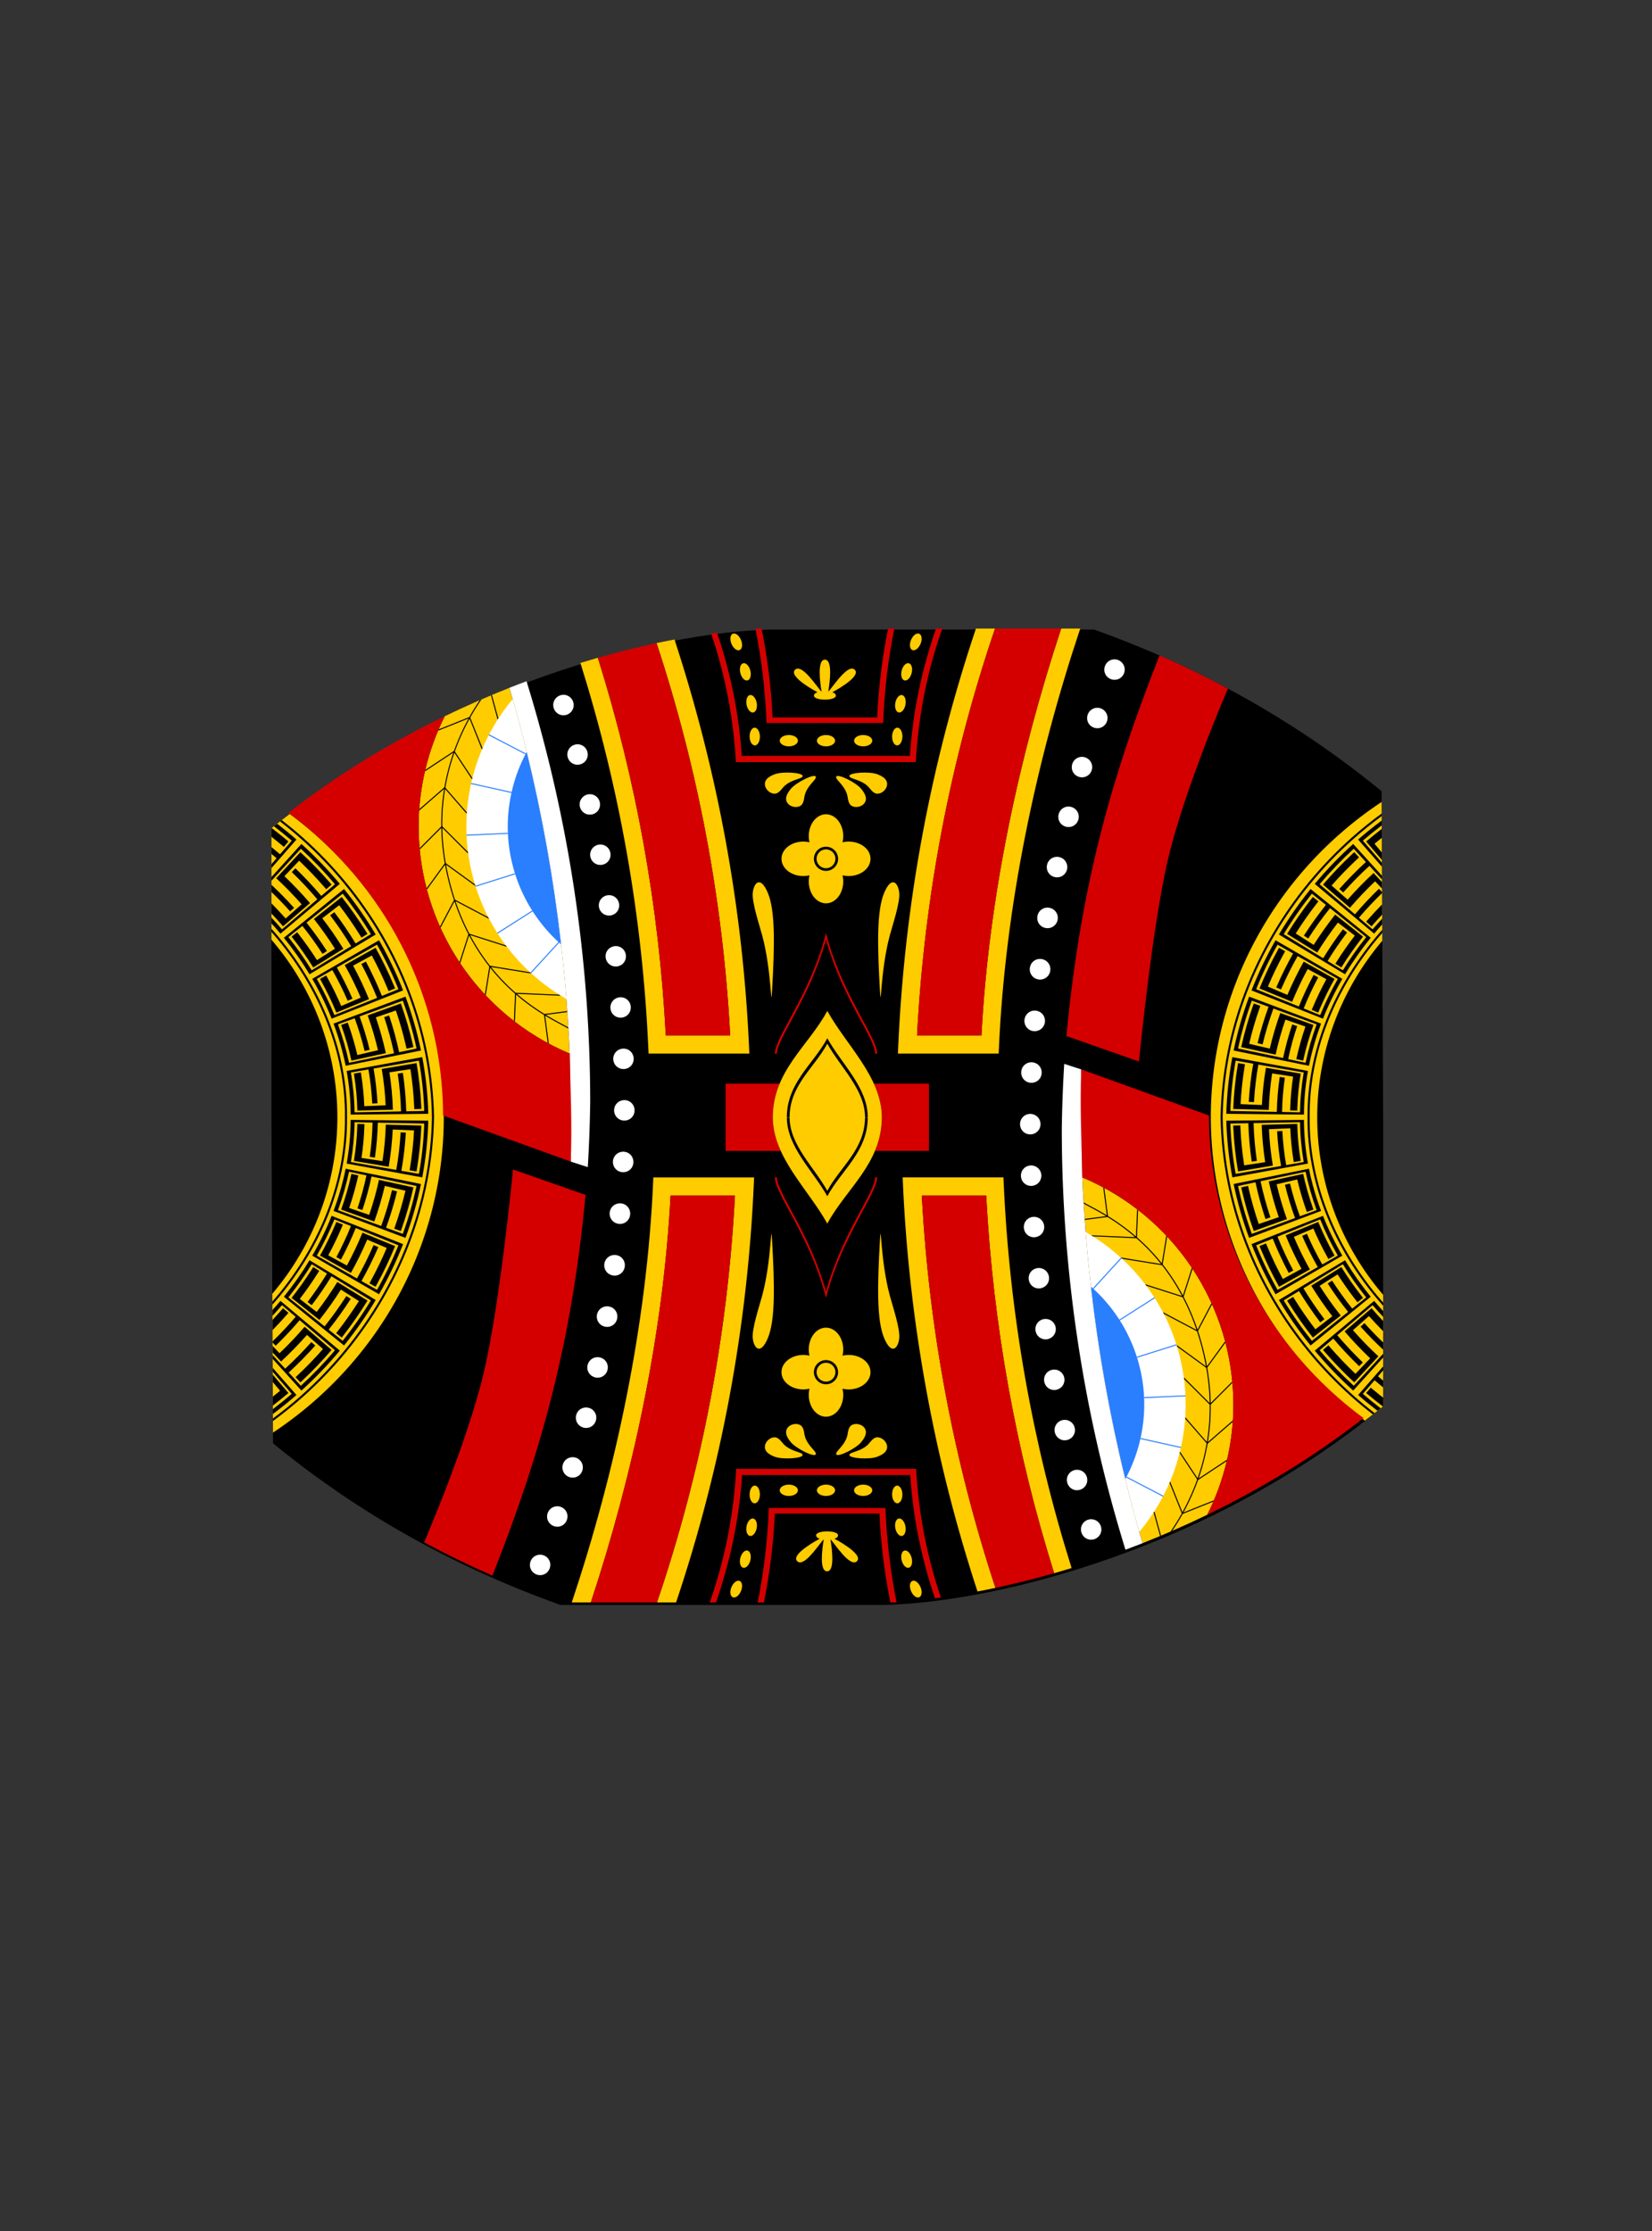 <?xml version="1.0" encoding="UTF-8" standalone="no"?>
<!-- Created with Inkscape (http://www.inkscape.org/) -->

<svg
   width="1600"
   height="2160"
   viewBox="0 0 423.333 571.5"
   version="1.1"
   id="svg876"
   sodipodi:docname="Basic.svg"
   inkscape:version="1.1.2 (b8e25be833, 2022-02-05)"
   xmlns:inkscape="http://www.inkscape.org/namespaces/inkscape"
   xmlns:sodipodi="http://sodipodi.sourceforge.net/DTD/sodipodi-0.dtd"
   xmlns="http://www.w3.org/2000/svg"
   xmlns:svg="http://www.w3.org/2000/svg">
  <rect x="0" y="0" width="423.333" height="571.5" fill="#333333" stroke="none"/>
  <sodipodi:namedview
     id="namedview878"
     pagecolor="#ffffff"
     bordercolor="#666666"
     borderopacity="1.0"
     inkscape:pageshadow="2"
     inkscape:pageopacity="0.0"
     inkscape:pagecheckerboard="0"
     inkscape:document-units="mm"
     showgrid="false"
     units="px"
     inkscape:zoom="0.35355339"
     inkscape:cx="1175.2115"
     inkscape:cy="1227.5374"
     inkscape:window-width="1920"
     inkscape:window-height="1009"
     inkscape:window-x="-8"
     inkscape:window-y="-8"
     inkscape:window-maximized="1"
     inkscape:current-layer="layer1"
     inkscape:object-paths="true"
     inkscape:snap-smooth-nodes="true"
     inkscape:snap-intersection-paths="false"
     inkscape:snap-nodes="true"
     inkscape:object-nodes="true"
     inkscape:snap-midpoints="false"
     inkscape:snap-global="true"
     showguides="true"
     inkscape:guide-bbox="true" />
  <defs
     id="defs873">
    <inkscape:path-effect
       effect="skeletal"
       id="path-effect65244"
       is_visible="true"
       lpeversion="1"
       pattern="m -228.097,-338.884 a 2.646,2.646 0 0 1 2.672,-2.62 2.646,2.646 0 0 1 2.62,2.672 2.646,2.646 0 0 1 -2.672,2.62 2.646,2.646 0 0 1 -2.62,-2.672 z"
       copytype="repeated_stretched"
       prop_scale="1"
       scale_y_rel="false"
       spacing="8"
       normal_offset="0"
       tang_offset="0"
       prop_units="false"
       vertical_pattern="false"
       hide_knot="false"
       fuse_tolerance="0" />
    <inkscape:path-effect
       effect="skeletal"
       id="path-effect65094"
       is_visible="true"
       lpeversion="1"
       pattern="m -416.89,-58.906 a 2.646,2.646 0 0 1 -0.141,-3.739 2.646,2.646 0 0 1 3.739,-0.141 2.646,2.646 0 0 1 0.141,3.739 2.646,2.646 0 0 1 -3.739,0.141 z"
       copytype="repeated_stretched"
       prop_scale="1"
       scale_y_rel="false"
       spacing="8"
       normal_offset="0"
       tang_offset="0"
       prop_units="false"
       vertical_pattern="false"
       hide_knot="false"
       fuse_tolerance="0" />
    <inkscape:path-effect
       effect="skeletal"
       id="path-effect57760"
       is_visible="true"
       lpeversion="1"
       pattern="m 204.258,325.967 a 2.646,2.646 0 0 1 -2.646,2.646 2.646,2.646 0 0 1 -2.646,-2.646 2.646,2.646 0 0 1 2.646,-2.646 2.646,2.646 0 0 1 2.646,2.646 z"
       copytype="repeated"
       prop_scale="1"
       scale_y_rel="false"
       spacing="4"
       normal_offset="0"
       tang_offset="0"
       prop_units="false"
       vertical_pattern="false"
       hide_knot="false"
       fuse_tolerance="0" />
    <inkscape:path-effect
       effect="skeletal"
       id="path-effect56645"
       is_visible="true"
       lpeversion="1"
       pattern="m 204.258,325.967 a 2.646,2.646 0 0 1 -2.646,2.646 2.646,2.646 0 0 1 -2.646,-2.646 2.646,2.646 0 0 1 2.646,-2.646 2.646,2.646 0 0 1 2.646,2.646 z"
       copytype="repeated"
       prop_scale="1"
       scale_y_rel="false"
       spacing="5"
       normal_offset="-0.1"
       tang_offset="0"
       prop_units="false"
       vertical_pattern="false"
       hide_knot="false"
       fuse_tolerance="0" />
    <inkscape:path-effect
       effect="skeletal"
       id="path-effect42293"
       is_visible="true"
       lpeversion="1"
       pattern="m 27.325,36.179 v 0.532 h 13.483 v -0.532 z m 0.72,1.453 v 0.504 9.439 9.942 h 12.042 v -19.885 z m 0.611,1.009 h 10.82 v 4.613 h -8.702 v 1.343 h 8.702 v 11.912 h -10.82 v -4.609 h 8.702 v -1.348 h -8.702 v -2.978 z m 0.436,0.724 v 4.558 4.562 h 8.848 v 2.742 2.741 h -8.296 -0.551 v 1.82 h 0.551 9.396 v -4.561 -4.562 h -8.845 v -2.742 -2.741 h 8.294 0.551 v -1.817 h -0.551 z m -1.768,19.074 v 0.536 h 13.483 v -0.536 z"
       copytype="repeated_stretched"
       prop_scale="1"
       scale_y_rel="false"
       spacing="0"
       normal_offset="-4.1"
       tang_offset="0"
       prop_units="false"
       vertical_pattern="false"
       hide_knot="false"
       fuse_tolerance="0" />
    <inkscape:path-effect
       effect="skeletal"
       id="path-effect41193"
       is_visible="true"
       lpeversion="1"
       pattern="m 27.325,36.179 v 0.532 h 13.483 v -0.532 z m 0.72,1.453 v 0.504 9.439 9.942 h 12.042 v -19.885 z m 0.611,1.009 h 10.82 v 4.613 h -8.702 v 1.343 h 8.702 v 11.912 h -10.82 v -4.609 h 8.702 v -1.348 h -8.702 v -2.978 z m 0.436,0.724 v 4.558 4.562 h 8.848 v 2.742 2.741 h -8.296 -0.551 v 1.82 h 0.551 9.396 v -4.561 -4.562 h -8.845 v -2.742 -2.741 h 8.294 0.551 v -1.817 h -0.551 z m -1.768,19.074 v 0.536 h 13.483 v -0.536 z"
       copytype="repeated_stretched"
       prop_scale="1"
       scale_y_rel="false"
       spacing="0"
       normal_offset="-4.1"
       tang_offset="0"
       prop_units="false"
       vertical_pattern="false"
       hide_knot="false"
       fuse_tolerance="0" />
    <inkscape:path-effect
       effect="skeletal"
       id="path-effect34402"
       is_visible="true"
       lpeversion="1"
       pattern="m 521.199,658.76 c 0,0 -3.596,3.521 -8.951,10.209 l -40.029,10.947 0.266,0.967 38.73,-10.598 c -5.188,6.6 -11.788,15.907 -18.369,27.725 l -38.307,15.361 0.369,0.93 37.189,-14.91 c -4.988,9.106 -9.916,19.6 -14.145,31.424 l -34.598,22.869 0.547,0.834 33.494,-22.145 c -3.585,10.273 -6.62,21.511 -8.713,33.627 l -31.248,27.213 0.658,0.754 30.316,-26.402 c -1.877,11.382 -2.907,23.532 -2.76,36.389 l -29.057,29.064 0.709,0.701 28.379,-28.379 c 0.197,10.936 1.242,22.373 3.352,34.283 l -24.215,33.322 0.805,0.584 23.662,-32.553 c 0.193,1.051 0.376,2.1 0.586,3.158 2.194,11.095 4.945,21.402 8.125,30.998 l -19.205,36.404 0.887,0.467 18.76,-35.562 c 3.925,11.617 8.484,22.173 13.484,31.752 l -12.541,39.25 0.951,0.303 12.246,-38.318 c 6.044,11.392 12.697,21.396 19.613,30.18 l -6.531,40.465 0.988,0.162 6.385,-39.555 c 6.109,7.648 12.408,14.357 18.654,20.242 1.818,1.713 3.628,3.338 5.432,4.914 l -1.77,40.928 0.996,0.039 1.742,-40.139 c 9.669,8.343 18.995,14.782 27.074,19.752 l 5.324,40.693 0.99,-0.127 -5.217,-39.885 c 0.067,0.04 0.138,0.086 0.205,0.127 10.109,6.13 18.116,9.942 22.027,12.312 l 0.523,-0.848 c -4.021,-2.437 -11.969,-6.219 -22.035,-12.322 -0.008,-0.004 -0.016,-0.008 -0.019,-0.012 l 42.193,-5.516 -0.131,-0.99 -43.398,5.676 c -7.995,-4.922 -17.203,-11.285 -26.754,-19.512 l 42.635,1.773 c -0.532,-0.327 -1.052,-0.67 -1.58,-1.002 l -42.283,-1.824 c -1.749,-1.532 -3.503,-3.109 -5.266,-4.77 -6.232,-5.872 -12.517,-12.567 -18.611,-20.201 l 39.197,6.328 c -0.454,-0.412 -0.915,-0.818 -1.365,-1.234 l -38.75,-6.26 c -6.816,-8.673 -13.374,-18.54 -19.338,-29.766 l 35.746,11.424 c -0.347,-0.456 -0.682,-0.92 -1.025,-1.379 l -35.391,-11.307 c -4.976,-9.525 -9.515,-20.024 -13.424,-31.582 l 32.602,17.195 c -0.271,-0.516 -0.536,-1.035 -0.803,-1.553 l -32.264,-17.018 c -3.169,-9.562 -5.91,-19.837 -8.098,-30.898 -0.199,-1.006 -0.373,-2.001 -0.557,-3 l 28.502,20.713 c -0.168,-0.535 -0.344,-1.067 -0.508,-1.604 l -28.26,-20.535 c -2.109,-11.886 -3.157,-23.298 -3.354,-34.207 l 25.082,25.074 c -0.075,-0.543 -0.148,-1.087 -0.219,-1.631 l -24.893,-24.891 c -0.143,-12.784 0.88,-24.864 2.746,-36.18 l 20.939,24.039 c 0.03,-0.469 0.068,-0.937 0.102,-1.406 l -20.82,-23.9 c 2.091,-12.21 5.148,-23.523 8.76,-33.854 l 17.08,25.836 c 0.107,-0.437 0.224,-0.872 0.334,-1.309 l -16.992,-25.705 c 4.258,-11.953 9.237,-22.548 14.271,-31.715 l 11.959,29.826 c 0.184,-0.436 0.37,-0.87 0.557,-1.305 l -11.893,-29.672 c 6.597,-11.847 13.213,-21.158 18.393,-27.73 l 8.145,29.773 c 0.24,-0.376 0.487,-0.749 0.73,-1.123 l -8.105,-29.629 c 5.403,-6.762 9.047,-10.332 9.047,-10.332 z"
       copytype="repeated_stretched"
       prop_scale="1.43"
       scale_y_rel="false"
       spacing="2.5"
       normal_offset="1.7"
       tang_offset="2.3"
       prop_units="false"
       vertical_pattern="false"
       hide_knot="false"
       fuse_tolerance="0" />
  </defs>
  <g
     inkscape:label="Layer 1"
     inkscape:groupmode="layer"
     id="layer1">
    <g
       id="g6395"
       transform="translate(2.6328125e-4,-1)">
      <path
         id="path5850"
         style="display:inline;fill:#000000;stroke:none;stroke-width:1px;stroke-linecap:butt;stroke-linejoin:miter;stroke-opacity:1"
         d="M 745.666,612.344 C 634.632,614.78 426.861,668.143 262.49,804.383 v 279.396 l 1.557,315.213 c 83.648,68.577 176.641,120.024 277.951,156.221 h 312.336 c 111.034,-2.436 318.803,-55.797 483.174,-192.037 v -279.397 l -1.557,-315.213 c -83.648,-68.577 -176.639,-120.026 -277.949,-156.223 z"
         transform="scale(0.265)" />
      <path
         id="path2622"
         style="fill:#ffcc00;fill-opacity:1;stroke:none;stroke-width:6.525;stroke-linecap:square"
         d="m 280.131,790.525 c -5.893,4.596 -11.85,9.058 -17.641,13.857 v 107.76 a 271.684,266.696 0 0 1 63.756,171.635 271.684,266.696 0 0 1 -62.914,170.623 l 0.664,134.193 A 374.573,367.696 0 0 0 429.135,1083.777 374.573,367.696 0 0 0 280.131,790.525 Z"
         transform="scale(0.265)" />
      <path
         id="path42203"
         style="color:#000000;fill:#ffcc00;stroke:none;stroke-width:2;stroke-linecap:round;-inkscape-stroke:none"
         d="m 172.843,164.817 c -1.51,0.285 -3.041,0.591 -4.599,0.922 10.643,32.3 17.041,66.073 18.87,100.497 h -16.506 c -1.734,-33.072 -7.62,-65.559 -17.408,-96.738 -1.478,0.422 -2.967,0.863 -4.469,1.324 10.029,31.914 15.95,65.212 17.424,99.11 l 0.041,0.957 h 2.126 1.486 18.514 1.398 2.3 l -0.045,-1.043 c -1.555,-35.982 -8.072,-71.294 -19.132,-105.028 z" />
      <path
         id="path42205"
         style="color:#000000;fill:#ffcc00;stroke:none;stroke-width:2;stroke-linecap:round;-inkscape-stroke:none"
         d="m 250.089,162.016 c -11.454,34.092 -18.353,70.274 -19.95,107.83 l -0.044,1.042 h 2.152 1.546 18.512 1.34 2.272 l 0.041,-0.957 c 1.577,-36.847 9.68,-74.444 20.857,-107.915 h -4.883 c -10.717,32.447 -18.591,68.722 -20.426,104.22 h -16.506 c 1.891,-36.172 8.719,-71.03 19.873,-103.899 l 0.109,-0.321 z" />
      <path
         id="path42211"
         style="fill:#ffcc00;fill-opacity:1;stroke:none;stroke-width:3.3;stroke-linecap:round;stroke-linejoin:miter;stroke-miterlimit:4;stroke-dasharray:none"
         d="m 211.667,209.593 a 4.412,5.581 0 0 0 -4.413,5.581 4.412,5.581 0 0 0 0.184,1.592 5.581,4.412 0 0 0 -1.592,-0.183 5.581,4.412 0 0 0 -5.581,4.412 5.581,4.412 0 0 0 5.581,4.413 5.581,4.412 0 0 0 1.592,-0.184 4.412,5.581 0 0 0 -0.184,1.592 4.412,5.581 0 0 0 4.413,5.581 4.412,5.581 0 0 0 4.413,-5.581 4.412,5.581 0 0 0 -0.183,-1.592 5.581,4.412 0 0 0 1.592,0.184 5.581,4.412 0 0 0 5.581,-4.413 5.581,4.412 0 0 0 -5.581,-4.412 5.581,4.412 0 0 0 -1.592,0.184 4.412,5.581 0 0 0 0.184,-1.593 4.412,5.581 0 0 0 -4.413,-5.581 z m 0,8.303 a 3.098,3.098 0 0 1 3.098,3.098 3.098,3.098 0 0 1 -3.098,3.098 3.098,3.098 0 0 1 -3.098,-3.098 3.098,3.098 0 0 1 3.098,-3.098 z m -5.2e-4,0.688 a 2.41,2.41 0 0 0 -2.41,2.41 2.41,2.41 0 0 0 2.41,2.41 2.41,2.41 0 0 0 2.41,-2.41 2.41,2.41 0 0 0 -2.41,-2.41 z" />
      <path
         id="path42213"
         style="color:#000000;fill:#d40000;fill-opacity:1;stroke:none;stroke-width:1;stroke-linecap:round;stroke-linejoin:round;-inkscape-stroke:none"
         d="m 239.854,162.016 c -3.596,10.334 -5.944,21.253 -6.684,32.625 h -43.093 c -0.714,-10.982 -2.937,-21.537 -6.326,-31.556 -0.507,0.064 -1.01,0.126 -1.525,0.196 3.548,10.424 5.731,21.476 6.344,32.947 h 46.109 c 0.638,-11.936 2.974,-23.419 6.78,-34.212 z" />
      <path
         style="fill:#ffcc00;fill-opacity:1;stroke:none;stroke-width:0.265px;stroke-linecap:butt;stroke-linejoin:miter;stroke-opacity:1"
         d="m 205.67,199.769 c -1.7e-4,-0.859 -5.164,-1.219 -7.181,-0.42 -1.142,0.453 -2.483,1.13 -2.483,2.483 0,1.353 1.313,2.483 2.483,2.483 1.17,0 1.944,-1.439 2.483,-1.935 2.047,-1.883 4.698,-1.786 4.698,-2.611 z"
         id="path42215"
         sodipodi:nodetypes="sszzss" />
      <path
         style="fill:#ffcc00;fill-opacity:1;stroke:none;stroke-width:0.265px;stroke-linecap:butt;stroke-linejoin:miter;stroke-opacity:1"
         d="m 209.021,199.914 c -0.429,-0.744 -5.082,1.527 -6.428,3.227 -0.763,0.963 -1.585,2.22 -0.909,3.392 0.677,1.172 2.378,1.494 3.392,0.909 1.014,-0.585 0.964,-2.218 1.183,-2.917 0.831,-2.654 3.176,-3.895 2.763,-4.61 z"
         id="path42217"
         sodipodi:nodetypes="sszzss" />
      <path
         style="fill:#ffcc00;fill-opacity:1;stroke:none;stroke-width:0.265px;stroke-linecap:butt;stroke-linejoin:miter;stroke-opacity:1"
         d="m 217.664,199.769 c 1.7e-4,-0.859 5.164,-1.219 7.181,-0.42 1.142,0.453 2.483,1.13 2.483,2.483 0,1.353 -1.313,2.483 -2.483,2.483 -1.17,0 -1.944,-1.439 -2.483,-1.935 -2.047,-1.883 -4.698,-1.786 -4.698,-2.611 z"
         id="path42221"
         sodipodi:nodetypes="sszzss" />
      <path
         style="fill:#ffcc00;fill-opacity:1;stroke:none;stroke-width:0.265px;stroke-linecap:butt;stroke-linejoin:miter;stroke-opacity:1"
         d="m 214.312,199.914 c 0.429,-0.744 5.082,1.527 6.428,3.227 0.763,0.963 1.585,2.22 0.909,3.392 -0.677,1.172 -2.378,1.494 -3.392,0.909 -1.014,-0.585 -0.964,-2.218 -1.183,-2.917 -0.831,-2.654 -3.176,-3.895 -2.763,-4.61 z"
         id="path42223"
         sodipodi:nodetypes="sszzss" />
      <path
         id="path42229"
         style="fill:#ffcc00;fill-opacity:1;stroke:none;stroke-width:1.587;stroke-linecap:round"
         d="m 188.051,163.284 a 2.264,1.314 67.245 0 0 -0.265,0.06 2.264,1.314 67.245 0 0 -0.336,2.596 2.264,1.314 67.245 0 0 2.088,1.579 2.264,1.314 67.245 0 0 0.336,-2.596 2.264,1.314 67.245 0 0 -1.823,-1.639 z m 47.138,0 a 1.314,2.264 22.755 0 0 -1.728,1.639 1.314,2.264 22.755 0 0 0.336,2.596 1.314,2.264 22.755 0 0 2.088,-1.579 1.314,2.264 22.755 0 0 -0.336,-2.596 1.314,2.264 22.755 0 0 -0.36,-0.06 z m -44.569,7.597 a 2.264,1.314 75.745 0 0 -0.178,0.024 2.264,1.314 75.745 0 0 -0.717,2.518 2.264,1.314 75.745 0 0 1.831,1.87 2.264,1.314 75.745 0 0 0.716,-2.518 2.264,1.314 75.745 0 0 -1.653,-1.894 z m 42.096,0 a 1.314,2.264 14.255 0 0 -1.653,1.894 1.314,2.264 14.255 0 0 0.716,2.518 1.314,2.264 14.255 0 0 1.831,-1.87 1.314,2.264 14.255 0 0 -0.717,-2.518 1.314,2.264 14.255 0 0 -0.178,-0.024 z m -40.353,8.16 a 2.264,1.314 79.251 0 0 -0.18,0.012 2.264,1.314 79.251 0 0 -0.869,2.469 2.264,1.314 79.251 0 0 1.714,1.979 2.264,1.314 79.251 0 0 0.869,-2.469 2.264,1.314 79.251 0 0 -1.534,-1.991 z m 38.61,0 a 1.314,2.264 10.749 0 0 -1.534,1.991 1.314,2.264 10.749 0 0 0.869,2.469 1.314,2.264 10.749 0 0 1.714,-1.979 1.314,2.264 10.749 0 0 -0.869,-2.469 1.314,2.264 10.749 0 0 -0.18,-0.012 z m -37.599,8.371 a 2.264,1.314 89.105 0 0 -1.279,2.284 2.264,1.314 89.105 0 0 1.35,2.243 2.264,1.314 89.105 0 0 1.279,-2.284 2.264,1.314 89.105 0 0 -1.35,-2.243 z m 36.589,0 a 1.314,2.264 0.895 0 0 -1.35,2.243 1.314,2.264 0.895 0 0 1.279,2.284 1.314,2.264 0.895 0 0 1.35,-2.243 1.314,2.264 0.895 0 0 -1.279,-2.284 z m -27.819,1.881 a 2.324,1.446 0 0 0 -2.323,1.445 2.324,1.446 0 0 0 2.323,1.446 2.324,1.446 0 0 0 2.323,-1.446 2.324,1.446 0 0 0 -2.323,-1.445 z m 9.525,0 a 2.324,1.446 0 0 0 -2.323,1.445 2.324,1.446 0 0 0 2.323,1.446 2.324,1.446 0 0 0 2.323,-1.446 2.324,1.446 0 0 0 -2.323,-1.445 z m 9.525,0 a 2.324,1.446 0 0 0 -2.323,1.445 2.324,1.446 0 0 0 2.323,1.446 2.324,1.446 0 0 0 2.323,-1.446 2.324,1.446 0 0 0 -2.323,-1.445 z" />
      <path
         id="path42251"
         style="color:#000000;fill:#d40000;fill-opacity:1;stroke:none;stroke-width:0.754;stroke-linecap:round;stroke-linejoin:round;-inkscape-stroke:none"
         d="m 193.581,162.016 c 1.557,7.752 2.537,15.846 2.853,24.192 h 0.053 29.774 0.053 c 0.316,-8.347 1.296,-16.441 2.853,-24.192 h -1.592 c -1.466,7.314 -2.44,14.919 -2.801,22.769 h -26.8 c -0.361,-7.85 -1.334,-15.454 -2.801,-22.769 z" />
      <path
         id="path42253"
         style="color:#000000;fill:#ffcc00;fill-opacity:1;stroke:none;stroke-width:1;-inkscape-stroke:none"
         d="m 211.387,169.984 c -2.005,0 -1.293,5.605 -0.852,8.219 -1.15,-1.164 -5.053,-7.361 -6.8,-5.633 -1.825,1.805 5.762,5.762 5.762,5.762 0,0 -0.92,0.217 -0.92,0.885 0,0.668 1.476,1.005 2.81,1.005 1.334,0 2.81,-0.337 2.81,-1.005 0,-0.668 -0.92,-0.885 -0.92,-0.885 0,0 7.587,-3.957 5.762,-5.762 -0.214,-0.212 -0.46,-0.304 -0.73,-0.302 -1.934,0.017 -5.063,4.916 -6.07,5.932 0.441,-2.615 1.152,-8.216 -0.853,-8.216 z" />
      <path
         style="fill:#ffcc00;fill-opacity:1;stroke:none;stroke-width:0.24px;stroke-linecap:butt;stroke-linejoin:miter;stroke-opacity:1"
         d="m 197.845,254.806 c -0.323,5.715 -0.082,-5.039 -2.499,-14.085 -0.792,-2.965 -2.704,-8.535 -2.439,-11.07 0.261,-2.494 1.942,-4.435 3.838,0.03 1.962,4.619 1.753,13.57 1.1,25.125 z"
         id="path42255"
         sodipodi:nodetypes="sssss" />
      <path
         style="fill:#ffcc00;fill-opacity:1;stroke:none;stroke-width:0.24px;stroke-linecap:butt;stroke-linejoin:miter;stroke-opacity:1"
         d="m 225.488,254.806 c 0.323,5.715 0.082,-5.039 2.499,-14.085 0.792,-2.965 2.704,-8.535 2.439,-11.07 -0.261,-2.494 -1.942,-4.435 -3.838,0.03 -1.962,4.619 -1.753,13.57 -1.1,25.125 z"
         id="path42257"
         sodipodi:nodetypes="sssss" />
      <path
         id="path42259"
         style="fill:#d40000;fill-opacity:1;stroke:none;stroke-width:0.774px;stroke-linecap:butt;stroke-linejoin:miter;stroke-opacity:1"
         d="m 701.682,1051.281 v 32.496 h -0.002 l 0.004,32.498 h 53.326 c -4.688,-10.319 -7.693,-21.059 -7.713,-32.496 h 0.002 c 0.015,-12.143 2.573,-22.774 6.641,-32.498 z m 143.307,0 c 4.688,10.32 7.695,21.059 7.715,32.496 h -0.002 c -0.015,12.143 -2.575,22.774 -6.643,32.498 h 52.26 v -32.496 0 l -0.002,-32.496 z"
         transform="scale(0.265)" />
      <path
         id="path42261"
         style="fill:#ffcc00;fill-opacity:1;stroke:none;stroke-width:1.206px;stroke-linecap:butt;stroke-linejoin:miter;stroke-opacity:1"
         d="m 800,980.984 c -18.012,33.607 -52.585,57.906 -52.701,102.682 h -0.006 c 0,0.075 0.004,0.15 0.004,0.225 0.132,38.665 34.251,69.4 52.701,102.682 18.012,-33.608 52.587,-57.906 52.703,-102.682 h 0.004 c 0,-0.062 -0.002,-0.123 -0.002,-0.185 -3e-5,-0.013 5e-5,-0.026 0,-0.039 C 852.571,1045.001 818.45,1014.266 800,980.984 Z m 0,26.428 c 13.7,24.713 39.047,47.536 39.113,76.254 h -2.621 C 836.36,1056.926 812.764,1035.66 800,1012.635 c -12.463,23.253 -36.374,40.072 -36.49,71.031 h -0.006 -2.615 c 0.059,-33.262 25.738,-51.301 39.111,-76.254 z m -39.113,76.365 h 2.619 c 0,7e-4 0,0 0,0 h -2.619 c 0,-7e-4 0,0 0,0 z m 75.607,0 h 2.617 c 0,7e-4 0,0 0,0 h -2.617 c 0,-7e-4 0,0 0,0 z m -75.607,0.113 h 2.619 0.002 c 0.132,26.74 23.726,48.006 36.49,71.031 12.463,-23.253 36.374,-40.072 36.49,-71.031 h 0.008 2.613 c -0.059,33.262 -25.738,51.301 -39.111,76.254 -13.7,-24.713 -39.045,-47.536 -39.111,-76.254 z"
         transform="scale(0.265)" />
      <path
         style="color:#000000;fill:#d40000;fill-opacity:1;stroke:none;-inkscape-stroke:none"
         d="m 211.666,240.014 -0.24,0.9 c -2.008,7.494 -5.213,13.968 -7.922,19.072 -1.354,2.552 -2.585,4.762 -3.48,6.592 -0.896,1.83 -1.467,3.269 -1.467,4.359 h 0.5 c 0,-0.906 0.53,-2.33 1.416,-4.141 0.886,-1.81 2.116,-4.019 3.473,-6.576 2.626,-4.949 5.689,-11.253 7.721,-18.496 2.047,7.301 5.112,13.584 7.734,18.506 1.355,2.543 2.582,4.738 3.465,6.543 0.883,1.805 1.412,3.23 1.412,4.164 h 0.5 c 0,-1.113 -0.57,-2.56 -1.463,-4.385 -0.893,-1.825 -2.121,-4.019 -3.473,-6.557 -2.704,-5.075 -5.908,-11.523 -7.934,-19.082 z"
         id="path42263" />
      <path
         id="path42267"
         style="fill:#ffcc00;fill-opacity:1;stroke:none;stroke-width:0.544;stroke-linecap:round;stroke-linejoin:miter;stroke-miterlimit:4;stroke-dasharray:none"
         d="m 130.542,177.196 c -5.478,2.165 -11.022,4.591 -16.574,7.277 -4.381,8.74 -6.688,18.409 -6.693,28.25 0.017,25.415 15.275,48.34 38.713,58.165 -1.376,-31.632 -6.62,-63.668 -15.447,-93.692 z" />
      <path
         id="path42269"
         style="fill:#000000;fill-opacity:1;stroke:none;stroke-width:0.544;stroke-linecap:round;stroke-linejoin:miter;stroke-miterlimit:4;stroke-dasharray:none"
         d="m 126.059,179.019 c -0.083,0.035 -0.165,0.066 -0.247,0.101 l 1.706,6.237 c 0.064,-0.1 0.129,-0.198 0.193,-0.297 z m -2.669,1.143 c -0.151,0.065 -0.301,0.13 -0.452,0.195 -0.855,1.259 -1.76,2.7 -2.665,4.325 l -7.832,3.141 a 63.115,63.115 0 0 0 -0.151,0.346 l 7.785,-3.121 c -1.32,2.409 -2.623,5.186 -3.742,8.314 l -7.354,4.861 a 63.115,63.115 0 0 0 -0.103,0.384 l 7.309,-4.832 c -0.949,2.718 -1.752,5.691 -2.305,8.897 l -6.44,5.608 a 63.115,63.115 0 0 0 -0.013,0.363 l 6.381,-5.557 c -0.496,3.011 -0.769,6.226 -0.73,9.628 l -5.531,5.532 a 63.115,63.115 0 0 0 0.038,0.336 l 5.501,-5.501 c 0.052,2.893 0.329,5.919 0.887,9.071 l -4.634,6.376 a 63.115,63.115 0 0 0 0.087,0.329 l 4.614,-6.347 c 0.051,0.278 0.1,0.556 0.155,0.836 0.581,2.935 1.308,5.663 2.15,8.202 l -3.582,6.79 a 63.115,63.115 0 0 0 0.134,0.314 l 3.565,-6.758 c 1.038,3.074 2.245,5.867 3.568,8.401 l -2.293,7.176 a 63.115,63.115 0 0 0 0.186,0.285 l 2.28,-7.135 c 1.599,3.014 3.359,5.661 5.189,7.985 l -1.145,7.095 a 63.115,63.115 0 0 0 0.23,0.237 l 1.138,-7.049 c 1.616,2.024 3.283,3.799 4.936,5.356 0.481,0.453 0.96,0.883 1.437,1.3 l -0.3,6.942 a 63.115,63.115 0 0 0 0.256,0.196 l 0.3,-6.919 c 2.558,2.207 5.026,3.911 7.163,5.226 l 0.936,7.151 a 63.115,63.115 0 0 0 0.287,0.16 l -0.933,-7.131 c 0.018,0.011 0.037,0.023 0.054,0.034 2.675,1.622 4.793,2.63 5.828,3.258 l 0.068,-0.11 c -0.003,-0.053 -0.007,-0.105 -0.01,-0.158 -1.081,-0.646 -3.132,-1.63 -5.75,-3.216 -0.002,-10e-4 -0.004,-0.002 -0.005,-0.003 l 5.495,-0.718 c -0.006,-0.088 -0.013,-0.176 -0.019,-0.264 l -5.83,0.762 c -2.115,-1.302 -4.552,-2.986 -7.079,-5.162 l 11.28,0.469 c -0.141,-0.087 -0.278,-0.177 -0.418,-0.265 l -11.187,-0.483 c -0.463,-0.405 -0.927,-0.823 -1.393,-1.262 -1.649,-1.554 -3.312,-3.325 -4.924,-5.345 l 10.371,1.674 c -0.12,-0.109 -0.242,-0.216 -0.361,-0.327 l -10.253,-1.656 c -1.803,-2.295 -3.539,-4.905 -5.116,-7.875 l 9.458,3.023 c -0.092,-0.121 -0.181,-0.243 -0.271,-0.365 l -9.364,-2.992 c -1.317,-2.52 -2.517,-5.298 -3.552,-8.356 l 8.626,4.55 c -0.072,-0.136 -0.142,-0.274 -0.212,-0.411 l -8.536,-4.503 c -0.838,-2.53 -1.564,-5.248 -2.143,-8.175 -0.053,-0.266 -0.099,-0.529 -0.147,-0.794 l 7.541,5.48 c -0.044,-0.142 -0.091,-0.282 -0.134,-0.424 l -7.477,-5.433 c -0.558,-3.145 -0.835,-6.164 -0.887,-9.051 l 6.636,6.634 c -0.02,-0.144 -0.039,-0.288 -0.058,-0.431 l -6.586,-6.586 c -0.038,-3.382 0.233,-6.579 0.727,-9.573 l 5.54,6.36 c 0.008,-0.124 0.018,-0.248 0.027,-0.372 l -5.509,-6.324 c 0.553,-3.23 1.362,-6.224 2.318,-8.957 l 4.519,6.836 c 0.028,-0.116 0.059,-0.231 0.088,-0.346 l -4.496,-6.801 c 1.127,-3.163 2.444,-5.966 3.776,-8.391 l 3.164,7.892 c 0.049,-0.115 0.098,-0.23 0.147,-0.345 l -3.147,-7.851 c 0.987,-1.772 1.973,-3.322 2.893,-4.655 z" />
      <path
         id="path42273"
         style="color:#000000;fill:#ffffff;fill-opacity:1;stroke:none;stroke-width:1;stroke-linecap:round;stroke-linejoin:round;-inkscape-stroke:none"
         d="m 134.926,175.515 c -1.456,0.543 -2.917,1.102 -4.384,1.682 8.826,30.023 14.071,62.06 15.447,93.691 l 0.27,27.672 4.365,1.414 A 365.353,365.353 0 0 0 151.244,283.389 365.353,365.353 0 0 0 134.926,175.515 Z" />
      <path
         id="path42275"
         style="fill:#ffffff;fill-opacity:1;stroke:none;stroke-width:0.438;stroke-linecap:round;stroke-linejoin:miter;stroke-miterlimit:4;stroke-dasharray:none"
         d="m 131.381,180.092 c -7.663,9.148 -11.868,20.697 -11.879,32.631 0.003,18.252 9.781,35.105 25.625,44.166 -2.059,-26.011 -6.692,-52.055 -13.746,-76.796 z"
         sodipodi:nodetypes="cccc" />
      <path
         id="path42277"
         style="fill:#2a7fff;fill-opacity:1;stroke:none;stroke-width:0.347;stroke-linecap:round;stroke-linejoin:miter;stroke-miterlimit:4;stroke-dasharray:none"
         d="m 134.964,193.617 c -3.175,5.869 -4.841,12.434 -4.851,19.106 0.01,11.56 4.986,22.559 13.663,30.197 -1.906,-16.636 -4.858,-33.187 -8.812,-49.303 z"
         sodipodi:nodetypes="cccc" />
      <path
         id="path42279"
         style="color:#000000;fill:#2a7fff;fill-opacity:1;stroke:none;stroke-width:1;-inkscape-stroke:none"
         d="m 125.315,189.103 -0.121,0.234 9.439,4.915 c 0.04,-0.078 0.081,-0.155 0.122,-0.233 z m 9.787,5.096 c 0.027,0.113 0.053,0.226 0.08,0.338 l 0.01,0.005 c -0.028,-0.113 -0.056,-0.227 -0.083,-0.34 z m -14.364,7.374 -0.057,0.258 10.372,2.301 c 0.019,-0.086 0.04,-0.172 0.059,-0.258 z m 9.413,12.768 -10.607,0.462 0.012,0.266 10.606,-0.462 c -0.004,-0.088 -0.007,-0.177 -0.011,-0.266 z m 1.798,10.358 -10.133,3.194 0.08,0.253 10.134,-3.194 c -0.027,-0.084 -0.054,-0.168 -0.08,-0.252 z m 4.417,9.537 -8.968,5.712 0.141,0.223 8.969,-5.712 c -0.048,-0.074 -0.095,-0.148 -0.142,-0.222 z m 7.269,7.483 -0.005,0.005 c 0.013,0.115 0.029,0.229 0.042,0.344 l 0.004,-0.004 c -0.013,-0.115 -0.027,-0.23 -0.041,-0.346 z m -0.537,0.586 -7.188,7.843 0.195,0.177 7.189,-7.843 c -0.065,-0.059 -0.131,-0.117 -0.195,-0.177 z"
         sodipodi:nodetypes="ccccccccccccccccccccccccccccccccccccccccc" />
      <path
         id="circle42289"
         style="fill:#000000;fill-opacity:1;stroke:none;stroke-width:2.09;stroke-linecap:round;stroke-linejoin:round;stroke-miterlimit:4;stroke-dasharray:none"
         d="m 272.453,796.557 c -0.538,0.431 -1.086,0.843 -1.623,1.275 7.048,5.438 13.917,11.106 20.568,17.018 15.087,13.409 29.118,27.999 41.926,43.604 12.808,15.605 24.393,32.223 34.59,49.691 10.197,17.468 19.005,35.784 26.258,54.783 7.253,18.999 12.949,38.68 16.926,58.877 3.976,20.197 6.232,40.91 6.6,61.973 h 2.008 c -0.381,-21.195 -2.654,-42.032 -6.656,-62.348 -4.002,-20.316 -9.732,-40.11 -17.023,-59.215 -7.292,-19.105 -16.144,-37.521 -26.393,-55.082 -10.248,-17.561 -21.893,-34.268 -34.766,-49.953 -12.872,-15.685 -26.973,-30.35 -42.137,-43.826 -6.561,-5.831 -13.332,-11.424 -20.277,-16.797 z M 268,800.055 c -1.014,0.824 -2.06,1.582 -3.07,2.412 5.868,4.486 11.62,9.124 17.215,13.945 l -11.361,13.146 c -2.727,-2.352 -5.498,-4.65 -8.293,-6.92 v 6.553 c 1.67,1.389 3.342,2.776 4.986,4.195 l -4.986,5.77 v 3.764 l 24.191,-27.602 C 280.626,810.026 274.379,804.955 268,800.055 Z m -5.283,4.15 c -0.074,0.062 -0.152,0.116 -0.227,0.178 v 8.291 c 3.431,2.689 6.83,5.417 10.164,8.225 0.604,0.509 1.206,1.019 1.807,1.531 l 4.447,-5.197 c -0.612,-0.522 -1.225,-1.043 -1.84,-1.561 -4.684,-3.944 -9.479,-7.756 -14.352,-11.467 z m 28.76,15.375 -1.275,1.408 -23.873,26.354 -3.838,4.236 v 3.576 l 5.656,-6.156 22.77,-24.787 c 11.717,10.746 22.759,22.227 33.039,34.357 l -13.236,11.252 c -7.899,-9.312 -16.269,-18.227 -25.062,-26.701 l -3.512,3.645 c 8.673,8.358 16.928,17.151 24.721,26.334 l -34.18,29.057 c -3.297,-3.873 -6.716,-7.645 -10.195,-11.359 v 5.584 c 2.968,3.251 5.892,6.542 8.721,9.91 L 328.6,858.188 C 317.145,844.472 304.731,831.562 291.477,819.58 Z m -1.002,7.934 -11.68,12.588 -11.689,12.6 c 8.619,7.993 16.834,16.426 24.6,25.248 l -7.752,6.826 -7.748,6.824 c -4.416,-5.011 -9.002,-9.873 -13.715,-14.609 v 9.805 c 3.845,4.033 7.592,8.158 11.223,12.381 l 13.031,-11.191 13.035,-11.193 c -7.799,-9.093 -16.064,-17.791 -24.746,-26.049 l 7.121,-7.484 7.119,-7.482 c 8.614,8.189 16.835,16.791 24.625,25.768 0.518,0.596 1.033,1.193 1.547,1.793 l 5.191,-4.457 c -0.523,-0.611 -1.047,-1.219 -1.574,-1.826 -8.984,-10.356 -18.532,-20.222 -28.588,-29.539 z m -27.984,31.566 v 6.973 c 6.262,6.01 12.299,12.255 18.078,18.729 l 3.787,-3.381 c -6.936,-7.772 -14.247,-15.213 -21.865,-22.32 z m 70.182,4.066 -1.477,1.195 -27.607,22.373 -29.078,23.568 c 9.095,11.198 17.409,22.998 24.822,35.281 l 63.971,-38.434 c -9.158,-15.376 -19.408,-30.077 -30.631,-43.984 z m -1.268,4.494 c 9.9,12.444 19.018,25.516 27.266,39.131 l -14.779,9.025 c -6.337,-10.434 -13.212,-20.541 -20.582,-30.275 l -4.025,3.059 c 7.27,9.598 14.054,19.56 20.305,29.844 l -38.162,23.305 c -6.823,-11.133 -14.375,-21.865 -22.572,-32.105 l 13.555,-10.828 c 6.945,8.693 13.449,17.726 19.471,27.053 l 4.254,-2.746 c -6.111,-9.474 -12.713,-18.646 -19.762,-27.473 l 8.758,-6.996 z m -0.945,3.199 -13.457,10.641 -13.469,10.65 c 7.281,9.219 14.088,18.804 20.373,28.709 l -8.691,5.525 -8.688,5.523 c -5.549,-8.713 -11.531,-17.171 -17.908,-25.334 -0.424,-0.542 -0.848,-1.083 -1.275,-1.623 l -5.373,4.25 c 0.418,0.528 0.835,1.057 1.25,1.588 7.074,9.048 13.653,18.464 19.68,28.189 l 14.566,-9 14.57,-9.002 c -6.272,-10.186 -13.08,-20.049 -20.379,-29.543 l 8.174,-6.297 8.172,-6.295 c 7.235,9.43 14.014,19.209 20.299,29.301 0.418,0.671 0.835,1.342 1.248,2.016 l 5.801,-3.584 c -0.421,-0.686 -0.842,-1.371 -1.268,-2.055 -7.248,-11.649 -15.143,-22.888 -23.625,-33.66 z m -67.969,30.684 v 3.096 c 2.075,2.362 4.141,4.731 6.143,7.152 10.112,12.236 19.269,25.219 27.307,38.781 8.038,13.562 14.955,27.704 20.586,42.26 5.631,14.556 9.977,29.524 12.869,44.74 2.892,15.216 4.332,30.68 4.152,46.225 h 2.025 c 0.166,-15.677 -1.295,-31.267 -4.213,-46.603 -2.918,-15.336 -7.295,-30.418 -12.965,-45.08 -5.67,-14.662 -12.633,-28.904 -20.723,-42.561 -8.09,-13.656 -17.306,-26.727 -27.482,-39.045 -2.508,-3.036 -5.077,-6.023 -7.699,-8.965 z m 104.053,11.156 -1.639,0.947 -30.656,17.711 -32.293,18.656 c 7.196,12.398 13.476,25.264 18.725,38.482 l 69.113,-27.324 c -6.565,-16.739 -14.355,-32.937 -23.25,-48.473 z m -1.943,4.24 c 7.815,13.876 14.74,28.272 20.689,43.104 l -15.986,6.463 C 364.742,955.146 359.573,944.063 353.842,933.283 l -4.439,2.375 c 5.653,10.622 10.749,21.541 15.244,32.711 l -41.281,16.689 c -4.87,-12.004 -10.577,-23.713 -17.035,-35.039 l 15.029,-8.537 c 5.475,9.637 10.441,19.544 14.854,29.678 l 4.621,-2.012 c -4.482,-10.301 -9.522,-20.372 -15.08,-30.164 l 9.711,-5.516 z m -1.428,3.01 -14.906,8.363 -14.918,8.373 c 5.725,10.227 10.904,20.748 15.49,31.518 l -9.43,4.025 -9.428,4.023 c -4.037,-9.442 -8.571,-18.693 -13.562,-27.711 -0.332,-0.599 -0.666,-1.196 -1.002,-1.793 l -5.951,3.338 c 0.329,0.584 0.656,1.17 0.98,1.756 5.536,9.986 10.494,20.258 14.82,30.76 l 15.773,-6.479 15.775,-6.479 c -4.527,-11.062 -9.663,-21.871 -15.359,-32.383 l 9.029,-4.912 9.025,-4.91 c 5.651,10.466 10.786,21.221 15.361,32.223 0.304,0.731 0.605,1.462 0.904,2.195 l 6.283,-2.578 c -0.305,-0.748 -0.612,-1.495 -0.922,-2.24 -5.281,-12.711 -11.288,-25.094 -17.965,-37.09 z m 28.924,47.256 -1.764,0.662 -33.025,12.365 -34.787,13.025 c 4.999,13.3 8.952,26.938 11.738,40.793 l 72.814,-14.777 c -3.674,-17.805 -8.707,-35.201 -14.977,-52.068 z m -2.594,3.867 c 5.464,15.041 9.929,30.495 13.312,46.277 l -16.859,3.566 c -2.569,-12.033 -5.815,-23.877 -9.693,-35.488 l -4.758,1.594 c 3.821,11.433 7.016,23.092 9.541,34.934 l -43.537,9.211 c -2.651,-12.609 -6.246,-25.029 -10.699,-37.174 l 16.17,-5.912 c 3.791,10.368 7.004,20.937 9.594,31.662 l 4.893,-1.182 c -2.638,-10.914 -5.906,-21.666 -9.758,-32.209 l 10.447,-3.82 z m -1.891,2.736 -16.023,5.756 -16.037,5.762 c 3.952,11.016 7.286,22.256 9.955,33.672 l -9.973,2.326 -9.971,2.326 c -2.321,-9.967 -5.2,-19.804 -8.602,-29.473 -0.226,-0.642 -0.455,-1.283 -0.686,-1.924 l -6.396,2.297 c 0.225,0.626 0.447,1.254 0.668,1.881 3.765,10.692 6.873,21.588 9.268,32.635 l 16.646,-3.625 16.65,-3.625 c -2.564,-11.719 -5.807,-23.258 -9.684,-34.57 l 9.686,-3.326 9.682,-3.326 c 3.863,11.298 7.147,22.822 9.809,34.529 0.177,0.778 0.35,1.556 0.521,2.336 l 6.631,-1.443 c -0.175,-0.796 -0.352,-1.593 -0.533,-2.387 -3.083,-13.542 -6.972,-26.833 -11.611,-39.82 z m 20.721,51.875 -1.855,0.34 -34.709,6.336 -36.561,6.676 c 2.506,13.906 3.832,28.015 3.859,42.211 l 75.076,-0.787 c -0.487,-18.575 -2.463,-36.874 -5.811,-54.775 z m -3.217,3.375 c 2.845,15.938 4.586,32.184 5.137,48.65 l -17.4,0.338 c -0.363,-12.511 -1.472,-24.903 -3.283,-37.131 l -4.977,0.717 c 1.774,12.028 2.854,24.213 3.193,36.512 l -44.932,0.871 c -0.165,-12.946 -1.379,-25.811 -3.561,-38.508 l 16.977,-2.953 c 1.892,10.883 3.137,21.898 3.689,33 l 5.064,-0.254 c -0.579,-11.312 -1.857,-22.53 -3.789,-33.609 l 10.969,-1.908 z m -2.332,2.377 h -0.002 l -16.809,2.818 -16.826,2.824 c 1.959,11.587 3.23,23.325 3.764,35.168 l -10.316,0.43 -10.312,0.43 c -0.4,-10.287 -1.423,-20.507 -3.029,-30.621 -0.107,-0.672 -0.216,-1.343 -0.328,-2.014 l -6.713,1.125 c 0.108,0.654 0.215,1.308 0.318,1.963 1.763,11.166 2.787,22.457 3.018,33.816 l 17.191,-0.441 17.195,-0.441 c -0.383,-12.158 -1.517,-24.207 -3.355,-36.102 l 10.145,-1.543 10.139,-1.543 c 1.871,11.925 3.097,24.012 3.641,36.221 0.038,0.811 0.069,1.623 0.1,2.436 l 6.848,-0.178 c -0.034,-0.831 -0.067,-1.659 -0.105,-2.488 -0.652,-14.14 -2.19,-28.114 -4.561,-41.861 z m -69.236,52.363 c 0.179,15.545 -1.26,31.008 -4.152,46.225 -2.892,15.216 -7.238,30.185 -12.869,44.74 -5.631,14.556 -12.548,28.698 -20.586,42.26 -8.038,13.562 -17.195,26.545 -27.307,38.781 -1.714,2.075 -3.495,4.096 -5.264,6.127 l 0.016,3.078 c 2.306,-2.61 4.588,-5.239 6.805,-7.922 10.176,-12.318 19.393,-25.389 27.482,-39.045 8.09,-13.656 15.052,-27.898 20.723,-42.56 5.67,-14.662 10.047,-29.744 12.965,-45.08 2.918,-15.336 4.379,-30.926 4.213,-46.603 z m 84.15,0 c -0.367,21.063 -2.623,41.776 -6.6,61.973 -3.976,20.197 -9.673,39.878 -16.926,58.877 -7.253,18.999 -16.061,37.315 -26.258,54.783 -10.197,17.468 -21.782,34.087 -34.59,49.691 -12.808,15.605 -26.839,30.195 -41.926,43.603 -8.805,7.825 -17.98,15.237 -27.471,22.225 l 0.012,2.479 c 9.962,-7.275 19.576,-15.018 28.791,-23.207 15.164,-13.477 29.264,-28.141 42.137,-43.826 12.872,-15.685 24.517,-32.392 34.766,-49.953 10.248,-17.561 19.101,-35.977 26.393,-55.082 7.292,-19.105 13.021,-38.899 17.023,-59.215 4.002,-20.316 6.276,-41.153 6.656,-62.348 z m -78.631,2.549 c -0.028,14.196 -1.354,28.307 -3.859,42.213 l 73.127,13.35 c 3.348,-17.902 5.322,-36.201 5.809,-54.775 l -1.904,-0.019 -35.635,-0.373 z m 3.787,2.232 17.385,0.338 c -0.213,11.142 -1.127,22.206 -2.701,33.15 l 4.992,0.719 c 1.611,-11.145 2.557,-22.416 2.793,-33.772 l 11.23,0.219 c 11.233,0.218 22.466,0.435 33.699,0.652 -0.551,16.466 -2.291,32.712 -5.137,48.65 l -16.994,-2.957 c 2.15,-12.145 3.61,-24.464 4.334,-36.914 l -5.049,-0.252 c -0.697,12.241 -2.122,24.358 -4.232,36.307 l -43.881,-7.633 c 2.181,-12.697 3.396,-25.561 3.561,-38.508 z m 2.695,1.637 c -0.014,0.666 -0.03,1.332 -0.049,1.998 -0.323,11.351 -1.438,22.63 -3.287,33.781 l 16.82,2.822 16.826,2.822 c 2.013,-11.855 3.327,-23.872 3.896,-36.002 l 10.316,0.43 10.312,0.43 c -0.634,12.193 -1.948,24.261 -3.904,36.164 -0.13,0.791 -0.263,1.582 -0.398,2.371 l 6.701,1.123 c 0.139,-0.806 0.275,-1.614 0.408,-2.422 2.273,-13.774 3.71,-27.768 4.258,-41.928 l -17.18,-0.441 -17.195,-0.441 c -0.35,11.869 -1.441,23.637 -3.229,35.262 l -10.143,-1.543 -10.141,-1.543 c 1.529,-10.128 2.471,-20.359 2.789,-30.654 0.021,-0.684 0.039,-1.368 0.055,-2.053 z m -11.291,43.326 c -2.786,13.855 -6.739,27.493 -11.738,40.793 l 69.578,26.051 c 6.27,-16.867 11.301,-34.263 14.975,-52.068 l -1.848,-0.375 -34.561,-7.014 z m 3.25,2.887 16.846,3.564 c -2.284,10.798 -5.202,21.451 -8.709,31.914 l 4.771,1.598 c 3.565,-10.642 6.535,-21.48 8.863,-32.471 l 10.883,2.303 c 10.885,2.303 21.768,4.605 32.652,6.908 -3.383,15.782 -7.849,31.237 -13.312,46.277 l -16.186,-5.916 c 4.184,-11.495 7.747,-23.235 10.643,-35.174 l -4.877,-1.178 c -2.849,11.75 -6.356,23.308 -10.479,34.627 l -41.795,-15.279 c 4.453,-12.145 8.048,-24.565 10.699,-37.174 z m 2.307,2.098 c -0.14,0.648 -0.282,1.295 -0.428,1.941 -2.478,11.029 -5.666,21.905 -9.508,32.572 l 16.033,5.762 16.037,5.762 c 4.034,-11.255 7.441,-22.743 10.174,-34.416 l 9.973,2.328 9.969,2.326 c -2.744,11.683 -6.104,23.177 -10.045,34.445 -0.262,0.749 -0.526,1.496 -0.793,2.242 l 6.385,2.295 c 0.272,-0.762 0.542,-1.525 0.809,-2.289 4.551,-13.023 8.348,-26.347 11.336,-39.918 l -16.635,-3.623 -16.65,-3.625 c -2.503,11.459 -5.676,22.747 -9.473,33.818 l -9.688,-3.328 -9.682,-3.324 c 3.332,-9.691 6.142,-19.547 8.389,-29.531 0.149,-0.663 0.295,-1.328 0.439,-1.992 z m -19.135,40.568 c -5.248,13.218 -11.529,26.085 -18.725,38.482 l 64.59,37.314 c 8.895,-15.536 16.684,-31.733 23.248,-48.473 l -1.754,-0.691 -32.805,-12.971 z m 2.686,3.422 15.973,6.457 c -4.141,10.24 -8.845,20.267 -14.07,30.033 l 4.453,2.383 c 5.304,-9.924 10.081,-20.115 14.287,-30.527 l 10.318,4.172 c 10.32,4.172 20.643,8.343 30.963,12.516 -5.949,14.832 -12.874,29.23 -20.689,43.105 l -15.043,-8.545 c 6.003,-10.63 11.453,-21.573 16.307,-32.785 l -4.607,-2.006 c -4.785,11.045 -10.161,21.827 -16.082,32.303 l -38.844,-22.066 c 6.459,-11.326 12.165,-23.035 17.035,-35.039 z m 1.902,2.475 c -0.254,0.616 -0.509,1.231 -0.768,1.846 -4.4,10.475 -9.43,20.716 -15.033,30.668 l 14.914,8.371 14.92,8.371 c 5.836,-10.437 11.115,-21.177 15.793,-32.176 l 9.432,4.025 9.428,4.024 c -4.65,10.969 -9.854,21.686 -15.574,32.113 -0.38,0.693 -0.762,1.386 -1.146,2.076 l 5.939,3.334 c 0.392,-0.704 0.781,-1.409 1.168,-2.115 6.598,-12.041 12.523,-24.465 17.719,-37.215 l -15.762,-6.473 -15.775,-6.479 c -4.438,10.83 -9.474,21.419 -15.062,31.719 l -9.029,-4.912 -9.027,-4.91 c 4.931,-9.049 9.402,-18.325 13.373,-27.793 0.264,-0.629 0.526,-1.26 0.785,-1.891 z m -25.936,37.017 c -7.413,12.284 -15.725,24.083 -24.82,35.281 l 58.16,47.137 c 11.223,-13.908 21.475,-28.608 30.633,-43.984 l -1.623,-0.977 -30.365,-18.242 z m 2.094,3.838 14.766,9.018 c -5.783,9.468 -12.061,18.652 -18.789,27.508 l 4.037,3.066 c 6.829,-8.992 13.199,-18.319 19.068,-27.938 l 9.539,5.824 28.623,17.479 c -8.248,13.614 -17.366,26.686 -27.266,39.131 l -13.566,-10.838 c 7.608,-9.55 14.731,-19.484 21.328,-29.756 l -4.238,-2.736 c -6.507,10.125 -13.536,19.919 -21.041,29.336 l -35.033,-27.99 c 8.197,-10.241 15.749,-20.97 22.572,-32.103 z m 1.475,2.768 c -0.353,0.57 -0.709,1.141 -1.066,1.709 -6.091,9.689 -12.729,19.064 -19.861,28.068 l 13.465,10.649 13.471,10.65 c 7.42,-9.401 14.355,-19.178 20.76,-29.283 l 8.691,5.527 8.686,5.524 c -6.351,10.05 -13.191,19.785 -20.486,29.168 -0.485,0.624 -0.972,1.247 -1.461,1.867 l 5.363,4.24 c 0.498,-0.632 0.993,-1.265 1.486,-1.9 8.413,-10.827 16.234,-22.117 23.406,-33.815 l -14.557,-8.992 -14.57,-9.002 c -6.154,9.984 -12.838,19.653 -20,28.963 l -8.174,-6.297 -8.172,-6.295 c 6.325,-8.202 12.253,-16.696 17.744,-25.443 0.365,-0.581 0.727,-1.163 1.088,-1.746 z m -31.688,32.67 c -2.54,3.025 -5.15,5.992 -7.803,8.922 l 0.027,5.559 c 3.148,-3.39 6.251,-6.823 9.248,-10.344 l 13.225,11.242 c -7.054,8.297 -14.522,16.251 -22.35,23.83 l 0.006,1.049 3.004,3.115 c 8.139,-7.846 15.887,-16.097 23.205,-24.707 l 8.545,7.264 25.635,21.793 c -10.28,12.13 -21.322,23.611 -33.039,34.357 l -11.756,-12.799 c 8.998,-8.256 17.582,-16.964 25.707,-26.08 l -3.775,-3.371 c -8.015,8.99 -16.483,17.581 -25.357,25.725 l -12.109,-13.182 0.018,3.607 27.836,30.729 c 13.255,-11.982 25.669,-24.891 37.123,-38.607 l -1.457,-1.221 -27.24,-22.83 z m 2.5,7.113 c -0.44,0.511 -0.879,1.021 -1.322,1.529 -2.902,3.334 -5.896,6.589 -8.934,9.803 l 0.049,9.832 c 4.837,-4.903 9.537,-9.944 14.057,-15.137 0.452,-0.519 0.903,-1.04 1.352,-1.562 z m 20.867,17.92 c -7.653,8.919 -15.762,17.453 -24.279,25.555 l -6.719,-7.064 0.031,6.299 8.156,8.791 c 8.786,-8.147 17.16,-16.74 25.074,-25.734 l 7.75,6.828 7.748,6.824 c -7.847,8.927 -16.123,17.475 -24.789,25.609 -0.576,0.541 -1.153,1.08 -1.732,1.617 l 4.656,5.018 c 0.59,-0.546 1.177,-1.096 1.764,-1.647 9.996,-9.381 19.481,-19.305 28.398,-29.719 l -13.023,-11.184 z m -30.895,39.697 0.019,3.811 18.439,21.338 c -5.93,5.11 -12.024,10.032 -18.262,14.766 l 0.023,4.697 c 7.818,-5.84 15.432,-11.951 22.777,-18.371 l -1.252,-1.428 z m 0.033,6.568 0.035,7.117 0.475,0.568 6.611,7.928 c -2.314,1.924 -4.655,3.818 -7.016,5.686 l 0.043,8.619 c 5.115,-3.927 10.137,-7.976 15.043,-12.16 l -11.158,-13.043 z m 0.055,10.949 0.002,0.373 c 0.061,-0.05 0.123,-0.097 0.184,-0.146 z"
         transform="scale(0.265)" />
      <path
         id="path5310"
         style="fill:#d40000;fill-opacity:1;stroke:none;stroke-width:0.265px;stroke-linecap:butt;stroke-linejoin:miter;stroke-opacity:1"
         d="m 170.843,165.198 c -0.849,0.169 -1.712,0.353 -2.575,0.536 0.874,-0.186 1.723,-0.347 2.582,-0.518 -0.003,-0.01 -0.003,-0.009 -0.007,-0.019 z m -2.599,0.541 c -4.818,1.025 -9.852,2.275 -15.044,3.759 9.788,31.179 15.673,63.666 17.408,96.738 h 16.506 c -1.829,-34.424 -8.227,-68.197 -18.87,-100.497 z m -15.044,3.759 c -1.075,0.307 -2.155,0.623 -3.243,0.951 l 0.005,0.008 c 1.083,-0.326 2.167,-0.653 3.238,-0.959 z" />
      <path
         id="path5514"
         style="fill:#d40000;stroke:none;stroke-width:0.265px;stroke-linecap:butt;stroke-linejoin:miter;stroke-opacity:1"
         d="m 254.98,162.016 -0.109,0.321 c -11.154,32.868 -17.982,67.726 -19.873,103.899 h 16.506 c 1.835,-35.498 9.709,-71.773 20.426,-104.22 z" />
      <path
         id="path58165"
         style="fill:#d40000;fill-opacity:1;stroke:none;stroke-width:0.265px;stroke-linecap:butt;stroke-linejoin:miter;stroke-opacity:1"
         d="m 134.096,175.821 c -0.32,0.121 -0.645,0.256 -0.967,0.383 0.323,-0.123 0.647,-0.25 0.969,-0.372 z m -3.546,1.406 c 2.757,9.38 5.164,18.956 7.212,28.655 -2.049,-9.699 -4.456,-19.275 -7.212,-28.655 z m 7.212,28.655 c 0.41,1.94 0.805,3.884 1.186,5.833 -0.381,-1.949 -0.776,-3.893 -1.186,-5.833 z m 1.186,5.833 c 1.142,5.842 2.155,11.723 3.037,17.627 -0.881,-5.904 -1.894,-11.785 -3.037,-17.627 z M 127.097,178.595 c -4.353,1.797 -8.738,3.753 -13.129,5.878 4.392,-2.124 8.777,-4.079 13.129,-5.878 z m -13.129,5.878 c -13.605,6.582 -27.251,14.762 -40.044,24.76 24.626,18.141 39.527,46.736 39.618,77.517 v 0 l 32.717,11.811 c 0.348,-9.426 -0.032,-17.071 -0.27,-27.672 0,0 1.199,0.5 0,0 -23.438,-9.826 -38.697,-32.751 -38.713,-58.165 0.005,-9.841 2.311,-19.51 6.693,-28.25 z m 28.121,45.599 c 0.545,3.699 1.044,7.405 1.486,11.117 -0.442,-3.712 -0.941,-7.419 -1.486,-11.117 z m 2.787,23.826 c 0.148,1.706 0.29,3.412 0.416,5.118 -0.126,-1.706 -0.268,-3.412 -0.416,-5.118 z"
         sodipodi:nodetypes="ccccccccccccccccccsccccccccccccc" />
      <path
         id="circle61299"
         style="fill:#ffffff;fill-opacity:1;stroke:none;stroke-width:3.255;stroke-linecap:square"
         d="m 545.338,675.414 c -3.853,-0.18 -7.616,1.933 -9.393,5.611 -2.369,4.904 -0.339,10.772 4.555,13.17 4.894,2.398 10.839,0.423 13.248,-4.508 2.409,-4.931 0.34,-10.914 -4.598,-13.301 -1.234,-0.597 -2.528,-0.913 -3.812,-0.973 z m 13.969,47.854 c -3.842,-0.316 -7.673,1.663 -9.576,5.273 -2.538,4.814 -0.718,10.744 4.084,13.311 4.802,2.567 10.809,0.807 13.389,-4.033 2.58,-4.84 0.724,-10.888 -4.123,-13.445 -1.212,-0.639 -2.493,-1 -3.773,-1.105 z m 12.258,48.287 c -3.826,-0.452 -7.722,1.386 -9.752,4.924 -2.707,4.717 -1.103,10.706 3.602,13.441 4.704,2.736 10.768,1.193 13.518,-3.549 2.75,-4.742 1.114,-10.851 -3.637,-13.578 -1.188,-0.682 -2.455,-1.088 -3.73,-1.238 z m 10.508,48.674 c -3.805,-0.59 -7.764,1.106 -9.92,4.566 -2.875,4.614 -1.491,10.653 3.109,13.557 4.6,2.904 10.713,1.583 13.633,-3.055 2.92,-4.638 1.506,-10.801 -3.141,-13.697 -1.162,-0.724 -2.413,-1.174 -3.682,-1.371 z m 8.725,49.014 c -3.78,-0.73 -7.798,0.817 -10.08,4.195 -3.043,4.504 -1.884,10.59 2.605,13.662 4.489,3.072 10.647,1.978 13.736,-2.549 3.089,-4.527 1.902,-10.737 -2.635,-13.803 -1.134,-0.766 -2.367,-1.263 -3.627,-1.506 z m 3.117,49.176 c -2.497,0.4 -4.844,1.754 -6.449,3.947 -3.21,4.387 -2.278,10.513 2.094,13.752 4.372,3.239 10.568,2.378 13.826,-2.031 3.258,-4.41 2.303,-10.662 -2.117,-13.896 -2.21,-1.617 -4.857,-2.171 -7.354,-1.771 z m 5.047,49.41 c -2.512,0.305 -4.909,1.567 -6.598,3.699 -3.377,4.264 -2.679,10.424 1.568,13.83 4.248,3.406 10.478,2.784 13.904,-1.502 3.426,-4.286 2.709,-10.576 -1.588,-13.979 -2.148,-1.701 -4.775,-2.354 -7.287,-2.049 z m 3.156,49.605 c -2.524,0.208 -4.971,1.38 -6.742,3.447 -3.543,4.135 -3.088,10.322 1.029,13.895 4.117,3.572 10.377,3.192 13.971,-0.963 3.594,-4.155 3.118,-10.477 -1.049,-14.047 -2.084,-1.785 -4.685,-2.54 -7.209,-2.332 z m 1.227,49.756 c -2.535,0.109 -5.031,1.186 -6.885,3.186 -3.709,3.999 -3.496,10.209 0.484,13.947 3.98,3.738 10.26,3.606 14.021,-0.412 3.761,-4.018 3.535,-10.367 -0.496,-14.104 -2.015,-1.868 -4.59,-2.727 -7.125,-2.617 z m -0.74,49.861 c -2.543,0.01 -5.083,0.988 -7.02,2.916 -3.872,3.857 -3.911,10.083 -0.074,13.986 3.837,3.903 10.132,4.021 14.061,0.146 3.928,-3.875 3.953,-10.241 0.065,-14.145 -1.944,-1.951 -4.489,-2.913 -7.031,-2.904 z m -2.742,49.918 c -2.548,-0.094 -5.133,0.783 -7.152,2.637 -4.038,3.707 -4.332,9.947 -0.645,14.016 3.687,4.068 9.995,4.443 14.09,0.719 4.095,-3.725 4.375,-10.107 0.637,-14.176 -1.869,-2.034 -4.381,-3.101 -6.93,-3.195 z m -4.781,49.928 c -2.551,-0.199 -5.181,0.576 -7.279,2.352 -4.196,3.551 -4.727,9.788 -1.203,14.008 3.524,4.22 9.81,4.854 14.062,1.297 4.252,-3.557 4.813,-9.935 1.234,-14.168 -1.789,-2.117 -4.263,-3.289 -6.814,-3.488 z m -6.818,49.693 c -2.532,-0.302 -5.181,0.36 -7.342,2.043 -4.323,3.365 -5.107,9.553 -1.77,13.898 3.338,4.346 9.573,5.233 13.951,1.863 4.378,-3.369 5.193,-9.697 1.803,-14.057 -1.695,-2.18 -4.111,-3.446 -6.643,-3.748 z m -8.801,49.213 c -2.51,-0.403 -5.177,0.151 -7.398,1.74 -4.442,3.179 -5.474,9.315 -2.322,13.779 3.152,4.464 9.333,5.596 13.83,2.414 4.497,-3.182 5.561,-9.452 2.357,-13.932 -1.602,-2.24 -3.956,-3.599 -6.467,-4.002 z m -14.539,48.668 c -1.265,0.236 -2.504,0.722 -3.643,1.471 -4.556,2.994 -5.83,9.072 -2.863,13.648 2.967,4.577 9.085,5.951 13.695,2.955 4.61,-2.995 5.917,-9.208 2.9,-13.801 -2.262,-3.444 -6.294,-4.982 -10.09,-4.273 z m -12.617,47.996 c -1.272,0.186 -2.526,0.622 -3.691,1.324 -4.662,2.809 -6.171,8.825 -3.389,13.508 2.782,4.683 8.833,6.29 13.549,3.481 4.716,-2.809 6.262,-8.955 3.432,-13.654 -2.123,-3.525 -6.085,-5.217 -9.9,-4.658 z m -14.455,47.406 c -1.277,0.137 -2.548,0.525 -3.738,1.182 -4.763,2.625 -6.5,8.573 -3.902,13.355 2.598,4.782 8.579,6.618 13.395,3.994 4.816,-2.624 6.594,-8.7 3.949,-13.5 -1.983,-3.6 -5.873,-5.442 -9.703,-5.031 z m -16.248,46.785 c -1.28,0.088 -2.563,0.427 -3.777,1.037 -4.857,2.442 -6.821,8.316 -4.406,13.191 2.414,4.875 8.32,6.933 13.229,4.494 4.909,-2.439 6.912,-8.437 4.453,-13.33 -1.844,-3.67 -5.657,-5.658 -9.498,-5.393 z"
         transform="scale(0.265)" />
      <path
         id="path66577-5"
         style="fill:#d40000;fill-opacity:1;stroke:none;stroke-width:0.265px;stroke-linecap:butt;stroke-linejoin:miter;stroke-opacity:1"
         d="m 291.873,272.917 c 0,0 3.22,-33.745 7.419,-51.744 4.196,-17.984 15.347,-43.73 15.366,-43.774 -5.711,-3.066 -11.549,-5.901 -17.504,-8.52 -12.68,31.967 -20.329,59.938 -23.878,97.527 z" />
      <path
         id="path5852"
         style="fill:#ffcc00;fill-opacity:1;stroke:none;stroke-width:6.525;stroke-linecap:square"
         d="m 1336.002,779.006 a 374.573,367.696 0 0 0 -165.137,304.773 374.573,367.696 0 0 0 149.002,293.252 c 5.892,-4.595 11.85,-9.056 17.641,-13.855 v -107.764 a 271.684,266.696 0 0 1 -63.754,-171.633 271.684,266.696 0 0 1 62.912,-170.6 z"
         transform="scale(0.265)" />
      <path
         id="path5854"
         style="color:#000000;fill:#ffcc00;stroke:none;stroke-width:2;stroke-linecap:round;-inkscape-stroke:none"
         d="m 250.49,408.683 c 1.51,-0.285 3.041,-0.591 4.599,-0.922 -10.643,-32.3 -17.041,-66.073 -18.87,-100.497 h 16.506 c 1.734,33.072 7.62,65.559 17.408,96.738 1.478,-0.422 2.967,-0.863 4.469,-1.324 -10.029,-31.914 -15.95,-65.212 -17.424,-99.11 l -0.041,-0.957 h -2.126 -1.486 -18.514 -1.398 -2.3 l 0.045,1.043 c 1.555,35.982 8.072,71.294 19.132,105.028 z" />
      <path
         id="path5856"
         style="color:#000000;fill:#ffcc00;stroke:none;stroke-width:2;stroke-linecap:round;-inkscape-stroke:none"
         d="m 173.245,411.484 c 11.454,-34.092 18.353,-70.274 19.95,-107.83 l 0.044,-1.042 h -2.152 -1.546 -18.512 -1.34 -2.272 l -0.041,0.957 c -1.577,36.847 -9.68,74.444 -20.857,107.915 h 4.883 c 10.717,-32.447 18.591,-68.722 20.426,-104.22 h 16.506 c -1.891,36.172 -8.719,71.03 -19.873,103.899 l -0.109,0.321 z" />
      <path
         id="path5858"
         style="fill:#ffcc00;fill-opacity:1;stroke:none;stroke-width:3.3;stroke-linecap:round;stroke-linejoin:miter;stroke-miterlimit:4;stroke-dasharray:none"
         d="m 211.666,363.907 a 4.412,5.581 0 0 0 4.413,-5.581 4.412,5.581 0 0 0 -0.184,-1.592 5.581,4.412 0 0 0 1.592,0.183 5.581,4.412 0 0 0 5.581,-4.412 5.581,4.412 0 0 0 -5.581,-4.413 5.581,4.412 0 0 0 -1.592,0.184 4.412,5.581 0 0 0 0.184,-1.592 4.412,5.581 0 0 0 -4.413,-5.581 4.412,5.581 0 0 0 -4.413,5.581 4.412,5.581 0 0 0 0.183,1.592 5.581,4.412 0 0 0 -1.592,-0.184 5.581,4.412 0 0 0 -5.581,4.413 5.581,4.412 0 0 0 5.581,4.412 5.581,4.412 0 0 0 1.592,-0.184 4.412,5.581 0 0 0 -0.184,1.593 4.412,5.581 0 0 0 4.413,5.581 z m 0,-8.303 a 3.098,3.098 0 0 1 -3.098,-3.098 3.098,3.098 0 0 1 3.098,-3.098 3.098,3.098 0 0 1 3.098,3.098 3.098,3.098 0 0 1 -3.098,3.098 z m 5.2e-4,-0.688 a 2.41,2.41 0 0 0 2.41,-2.41 2.41,2.41 0 0 0 -2.41,-2.41 2.41,2.41 0 0 0 -2.41,2.41 2.41,2.41 0 0 0 2.41,2.41 z" />
      <path
         id="path5860"
         style="color:#000000;fill:#d40000;fill-opacity:1;stroke:none;stroke-width:1;stroke-linecap:round;stroke-linejoin:round;-inkscape-stroke:none"
         d="m 183.479,411.484 c 3.596,-10.334 5.944,-21.253 6.684,-32.625 h 43.093 c 0.714,10.982 2.937,21.537 6.326,31.556 0.507,-0.064 1.01,-0.126 1.525,-0.196 -3.548,-10.424 -5.731,-21.476 -6.344,-32.947 h -46.109 c -0.638,11.936 -2.974,23.419 -6.78,34.212 z" />
      <path
         style="fill:#ffcc00;fill-opacity:1;stroke:none;stroke-width:0.265px;stroke-linecap:butt;stroke-linejoin:miter;stroke-opacity:1"
         d="m 217.664,373.731 c 1.7e-4,0.859 5.164,1.219 7.181,0.42 1.142,-0.453 2.483,-1.13 2.483,-2.483 0,-1.353 -1.313,-2.483 -2.483,-2.483 -1.17,0 -1.944,1.439 -2.483,1.935 -2.047,1.883 -4.698,1.786 -4.698,2.611 z"
         id="path5862"
         sodipodi:nodetypes="sszzss" />
      <path
         style="fill:#ffcc00;fill-opacity:1;stroke:none;stroke-width:0.265px;stroke-linecap:butt;stroke-linejoin:miter;stroke-opacity:1"
         d="m 214.312,373.586 c 0.429,0.744 5.082,-1.527 6.428,-3.227 0.763,-0.963 1.585,-2.22 0.909,-3.392 -0.677,-1.172 -2.378,-1.494 -3.392,-0.909 -1.014,0.585 -0.964,2.218 -1.183,2.917 -0.831,2.654 -3.176,3.895 -2.763,4.61 z"
         id="path5864"
         sodipodi:nodetypes="sszzss" />
      <path
         style="fill:#ffcc00;fill-opacity:1;stroke:none;stroke-width:0.265px;stroke-linecap:butt;stroke-linejoin:miter;stroke-opacity:1"
         d="m 205.67,373.731 c -1.7e-4,0.859 -5.164,1.219 -7.181,0.42 -1.142,-0.453 -2.483,-1.13 -2.483,-2.483 0,-1.353 1.313,-2.483 2.483,-2.483 1.17,0 1.944,1.439 2.483,1.935 2.047,1.883 4.698,1.786 4.698,2.611 z"
         id="path5866"
         sodipodi:nodetypes="sszzss" />
      <path
         style="fill:#ffcc00;fill-opacity:1;stroke:none;stroke-width:0.265px;stroke-linecap:butt;stroke-linejoin:miter;stroke-opacity:1"
         d="m 209.021,373.586 c -0.429,0.744 -5.082,-1.527 -6.428,-3.227 -0.763,-0.963 -1.585,-2.22 -0.909,-3.392 0.677,-1.172 2.378,-1.494 3.392,-0.909 1.014,0.585 0.964,2.218 1.183,2.917 0.831,2.654 3.176,3.895 2.763,4.61 z"
         id="path5868"
         sodipodi:nodetypes="sszzss" />
      <path
         id="path5870"
         style="fill:#ffcc00;fill-opacity:1;stroke:none;stroke-width:1.587;stroke-linecap:round"
         d="m 235.283,410.216 a 2.264,1.314 67.245 0 0 0.265,-0.06 2.264,1.314 67.245 0 0 0.336,-2.596 2.264,1.314 67.245 0 0 -2.088,-1.579 2.264,1.314 67.245 0 0 -0.336,2.596 2.264,1.314 67.245 0 0 1.823,1.639 z m -47.138,0 a 1.314,2.264 22.755 0 0 1.728,-1.639 1.314,2.264 22.755 0 0 -0.336,-2.596 1.314,2.264 22.755 0 0 -2.088,1.579 1.314,2.264 22.755 0 0 0.336,2.596 1.314,2.264 22.755 0 0 0.36,0.06 z m 44.569,-7.597 a 2.264,1.314 75.745 0 0 0.178,-0.024 2.264,1.314 75.745 0 0 0.717,-2.518 2.264,1.314 75.745 0 0 -1.831,-1.87 2.264,1.314 75.745 0 0 -0.716,2.518 2.264,1.314 75.745 0 0 1.653,1.894 z m -42.096,0 a 1.314,2.264 14.255 0 0 1.653,-1.894 1.314,2.264 14.255 0 0 -0.716,-2.518 1.314,2.264 14.255 0 0 -1.831,1.87 1.314,2.264 14.255 0 0 0.717,2.518 1.314,2.264 14.255 0 0 0.178,0.024 z m 40.353,-8.16 a 2.264,1.314 79.251 0 0 0.18,-0.012 2.264,1.314 79.251 0 0 0.869,-2.469 2.264,1.314 79.251 0 0 -1.714,-1.979 2.264,1.314 79.251 0 0 -0.869,2.469 2.264,1.314 79.251 0 0 1.534,1.991 z m -38.61,0 a 1.314,2.264 10.749 0 0 1.534,-1.991 1.314,2.264 10.749 0 0 -0.869,-2.469 1.314,2.264 10.749 0 0 -1.714,1.979 1.314,2.264 10.749 0 0 0.869,2.469 1.314,2.264 10.749 0 0 0.18,0.012 z m 37.599,-8.371 a 2.264,1.314 89.105 0 0 1.279,-2.284 2.264,1.314 89.105 0 0 -1.35,-2.243 2.264,1.314 89.105 0 0 -1.279,2.284 2.264,1.314 89.105 0 0 1.35,2.243 z m -36.589,0 a 1.314,2.264 0.895 0 0 1.35,-2.243 1.314,2.264 0.895 0 0 -1.279,-2.284 1.314,2.264 0.895 0 0 -1.35,2.243 1.314,2.264 0.895 0 0 1.279,2.284 z m 27.819,-1.881 a 2.324,1.446 0 0 0 2.323,-1.445 2.324,1.446 0 0 0 -2.323,-1.446 2.324,1.446 0 0 0 -2.323,1.446 2.324,1.446 0 0 0 2.323,1.445 z m -9.525,0 a 2.324,1.446 0 0 0 2.323,-1.445 2.324,1.446 0 0 0 -2.323,-1.446 2.324,1.446 0 0 0 -2.323,1.446 2.324,1.446 0 0 0 2.323,1.445 z m -9.525,0 a 2.324,1.446 0 0 0 2.323,-1.445 2.324,1.446 0 0 0 -2.323,-1.446 2.324,1.446 0 0 0 -2.323,1.446 2.324,1.446 0 0 0 2.323,1.445 z" />
      <path
         id="path5872"
         style="color:#000000;fill:#d40000;fill-opacity:1;stroke:none;stroke-width:0.754;stroke-linecap:round;stroke-linejoin:round;-inkscape-stroke:none"
         d="m 229.752,411.484 c -1.557,-7.752 -2.537,-15.846 -2.853,-24.192 h -0.053 -29.774 -0.053 c -0.316,8.347 -1.296,16.441 -2.853,24.192 h 1.592 c 1.466,-7.314 2.44,-14.919 2.801,-22.769 h 26.8 c 0.361,7.85 1.334,15.454 2.801,22.769 z" />
      <path
         id="path5874"
         style="color:#000000;fill:#ffcc00;fill-opacity:1;stroke:none;stroke-width:1;-inkscape-stroke:none"
         d="m 211.946,403.515 c 2.005,0 1.293,-5.605 0.852,-8.219 1.15,1.164 5.053,7.361 6.8,5.633 1.825,-1.805 -5.762,-5.762 -5.762,-5.762 0,0 0.92,-0.217 0.92,-0.885 0,-0.668 -1.476,-1.005 -2.81,-1.005 -1.334,0 -2.81,0.337 -2.81,1.005 0,0.668 0.92,0.885 0.92,0.885 0,0 -7.587,3.957 -5.762,5.762 0.214,0.212 0.46,0.304 0.73,0.302 1.934,-0.017 5.063,-4.916 6.07,-5.932 -0.441,2.615 -1.152,8.216 0.853,8.216 z" />
      <path
         style="fill:#ffcc00;fill-opacity:1;stroke:none;stroke-width:0.24px;stroke-linecap:butt;stroke-linejoin:miter;stroke-opacity:1"
         d="m 225.488,318.693 c 0.323,-5.715 0.082,5.039 2.499,14.085 0.792,2.965 2.704,8.535 2.439,11.07 -0.261,2.494 -1.942,4.435 -3.838,-0.03 -1.962,-4.619 -1.753,-13.57 -1.1,-25.125 z"
         id="path5876"
         sodipodi:nodetypes="sssss" />
      <path
         style="fill:#ffcc00;fill-opacity:1;stroke:none;stroke-width:0.24px;stroke-linecap:butt;stroke-linejoin:miter;stroke-opacity:1"
         d="m 197.845,318.693 c -0.323,-5.715 -0.082,5.039 -2.499,14.085 -0.792,2.965 -2.704,8.535 -2.439,11.07 0.261,2.494 1.942,4.435 3.838,-0.03 1.962,-4.619 1.753,-13.57 1.1,-25.125 z"
         id="path5878"
         sodipodi:nodetypes="sssss" />
      <path
         style="color:#000000;fill:#d40000;fill-opacity:1;stroke:none;-inkscape-stroke:none"
         d="m 211.667,333.486 0.24,-0.9 c 2.008,-7.494 5.213,-13.968 7.922,-19.072 1.354,-2.552 2.585,-4.762 3.48,-6.592 0.896,-1.83 1.467,-3.269 1.467,-4.359 h -0.5 c 0,0.906 -0.53,2.33 -1.416,4.141 -0.886,1.81 -2.116,4.019 -3.473,6.576 -2.626,4.949 -5.689,11.253 -7.721,18.496 -2.047,-7.301 -5.112,-13.584 -7.734,-18.506 -1.355,-2.543 -2.582,-4.738 -3.465,-6.543 -0.883,-1.805 -1.412,-3.23 -1.412,-4.164 h -0.5 c 0,1.113 0.57,2.56 1.463,4.385 0.893,1.825 2.121,4.019 3.473,6.557 2.704,5.075 5.908,11.523 7.934,19.082 z"
         id="path5884" />
      <path
         id="path5886"
         style="fill:#ffcc00;fill-opacity:1;stroke:none;stroke-width:0.544;stroke-linecap:round;stroke-linejoin:miter;stroke-miterlimit:4;stroke-dasharray:none"
         d="m 292.791,396.303 c 5.478,-2.165 11.022,-4.591 16.574,-7.277 4.381,-8.74 6.688,-18.409 6.693,-28.25 -0.017,-25.415 -15.275,-48.34 -38.713,-58.165 1.376,31.632 6.62,63.668 15.447,93.692 z" />
      <path
         id="path5888"
         style="fill:#000000;fill-opacity:1;stroke:none;stroke-width:0.544;stroke-linecap:round;stroke-linejoin:miter;stroke-miterlimit:4;stroke-dasharray:none"
         d="m 297.274,394.481 c 0.083,-0.035 0.165,-0.066 0.247,-0.101 l -1.706,-6.237 c -0.064,0.1 -0.129,0.198 -0.193,0.297 z m 2.669,-1.143 c 0.151,-0.065 0.301,-0.13 0.452,-0.195 0.855,-1.259 1.76,-2.7 2.665,-4.325 l 7.832,-3.141 a 63.115,63.115 0 0 0 0.151,-0.346 l -7.785,3.121 c 1.32,-2.409 2.623,-5.186 3.742,-8.314 l 7.354,-4.861 a 63.115,63.115 0 0 0 0.103,-0.384 l -7.309,4.832 c 0.949,-2.718 1.752,-5.691 2.305,-8.897 l 6.44,-5.608 a 63.115,63.115 0 0 0 0.013,-0.363 l -6.381,5.557 c 0.496,-3.011 0.769,-6.226 0.73,-9.628 l 5.531,-5.532 a 63.115,63.115 0 0 0 -0.038,-0.336 l -5.501,5.501 c -0.052,-2.893 -0.329,-5.919 -0.887,-9.071 l 4.634,-6.376 a 63.115,63.115 0 0 0 -0.087,-0.329 l -4.614,6.347 c -0.051,-0.278 -0.1,-0.556 -0.155,-0.836 -0.581,-2.935 -1.308,-5.663 -2.15,-8.202 l 3.582,-6.79 a 63.115,63.115 0 0 0 -0.134,-0.314 l -3.565,6.758 c -1.038,-3.074 -2.245,-5.867 -3.568,-8.401 l 2.293,-7.176 a 63.115,63.115 0 0 0 -0.186,-0.285 l -2.28,7.135 c -1.599,-3.014 -3.359,-5.661 -5.189,-7.985 l 1.145,-7.095 a 63.115,63.115 0 0 0 -0.23,-0.237 l -1.138,7.049 c -1.616,-2.024 -3.283,-3.799 -4.936,-5.356 -0.481,-0.453 -0.96,-0.883 -1.437,-1.3 l 0.3,-6.942 a 63.115,63.115 0 0 0 -0.256,-0.196 l -0.3,6.919 c -2.558,-2.207 -5.026,-3.911 -7.163,-5.226 l -0.936,-7.151 a 63.115,63.115 0 0 0 -0.287,-0.16 l 0.933,7.131 c -0.018,-0.011 -0.037,-0.023 -0.054,-0.034 -2.675,-1.622 -4.793,-2.63 -5.828,-3.258 l -0.068,0.11 c 0.003,0.053 0.007,0.105 0.01,0.158 1.081,0.646 3.132,1.63 5.75,3.216 0.002,10e-4 0.004,0.002 0.005,0.003 l -5.495,0.718 c 0.006,0.088 0.013,0.176 0.019,0.264 l 5.83,-0.762 c 2.115,1.302 4.552,2.986 7.079,5.162 L 279.601,317.439 c 0.141,0.087 0.278,0.177 0.418,0.265 l 11.187,0.483 c 0.463,0.405 0.927,0.823 1.393,1.262 1.649,1.554 3.312,3.325 4.924,5.345 l -10.371,-1.674 c 0.12,0.109 0.242,0.216 0.361,0.327 l 10.253,1.656 c 1.803,2.295 3.539,4.905 5.116,7.875 l -9.458,-3.023 c 0.092,0.121 0.181,0.243 0.271,0.365 l 9.364,2.992 c 1.317,2.52 2.517,5.298 3.552,8.356 l -8.626,-4.55 c 0.072,0.136 0.142,0.274 0.212,0.411 l 8.536,4.503 c 0.838,2.53 1.564,5.248 2.143,8.175 0.053,0.266 0.099,0.529 0.147,0.794 l -7.541,-5.48 c 0.044,0.142 0.091,0.282 0.134,0.424 l 7.477,5.433 c 0.558,3.145 0.835,6.164 0.887,9.051 l -6.636,-6.634 c 0.02,0.144 0.039,0.288 0.058,0.431 l 6.586,6.586 c 0.038,3.382 -0.233,6.579 -0.727,9.573 l -5.54,-6.36 c -0.008,0.124 -0.018,0.248 -0.027,0.372 l 5.509,6.324 c -0.553,3.23 -1.362,6.224 -2.318,8.957 l -4.519,-6.836 c -0.028,0.116 -0.059,0.231 -0.088,0.346 l 4.496,6.801 c -1.127,3.163 -2.444,5.966 -3.776,8.391 l -3.164,-7.892 c -0.049,0.115 -0.098,0.23 -0.147,0.345 l 3.147,7.851 c -0.987,1.772 -1.973,3.322 -2.893,4.655 z" />
      <path
         id="path5890"
         style="color:#000000;fill:#ffffff;fill-opacity:1;stroke:none;stroke-width:1;stroke-linecap:round;stroke-linejoin:round;-inkscape-stroke:none"
         d="m 288.407,397.985 c 1.456,-0.543 2.917,-1.102 4.384,-1.682 -8.826,-30.023 -14.071,-62.06 -15.447,-93.691 l -0.27,-27.672 -4.365,-1.414 a 365.353,365.353 0 0 0 -0.621,16.585 365.353,365.353 0 0 0 16.318,107.875 z" />
      <path
         id="path5892"
         style="fill:#ffffff;fill-opacity:1;stroke:none;stroke-width:0.438;stroke-linecap:round;stroke-linejoin:miter;stroke-miterlimit:4;stroke-dasharray:none"
         d="m 291.953,393.407 c 7.663,-9.148 11.868,-20.697 11.879,-32.631 -0.003,-18.252 -9.781,-35.105 -25.625,-44.166 2.059,26.011 6.692,52.055 13.746,76.796 z"
         sodipodi:nodetypes="cccc" />
      <path
         id="path5894"
         style="fill:#2a7fff;fill-opacity:1;stroke:none;stroke-width:0.347;stroke-linecap:round;stroke-linejoin:miter;stroke-miterlimit:4;stroke-dasharray:none"
         d="m 288.37,379.883 c 3.175,-5.869 4.841,-12.434 4.851,-19.106 -0.01,-11.56 -4.986,-22.559 -13.663,-30.197 1.906,16.636 4.858,33.187 8.812,49.303 z"
         sodipodi:nodetypes="cccc" />
      <path
         id="path5896"
         style="color:#000000;fill:#2a7fff;fill-opacity:1;stroke:none;stroke-width:1;-inkscape-stroke:none"
         d="m 298.019,384.396 0.121,-0.234 -9.439,-4.915 c -0.04,0.078 -0.081,0.155 -0.122,0.233 z m -9.787,-5.096 c -0.027,-0.113 -0.053,-0.226 -0.08,-0.338 l -0.01,-0.005 c 0.028,0.113 0.056,0.227 0.083,0.34 z m 14.364,-7.374 0.057,-0.258 -10.372,-2.301 c -0.019,0.086 -0.04,0.172 -0.059,0.258 z m -9.413,-12.768 10.607,-0.462 -0.012,-0.266 -10.606,0.462 c 0.004,0.088 0.007,0.177 0.011,0.266 z M 291.385,348.8 l 10.133,-3.194 -0.08,-0.253 -10.134,3.194 c 0.027,0.084 0.054,0.168 0.08,0.252 z m -4.417,-9.537 8.968,-5.712 -0.141,-0.223 -8.969,5.712 c 0.048,0.074 0.095,0.148 0.142,0.222 z m -7.269,-7.483 0.005,-0.005 c -0.013,-0.115 -0.029,-0.229 -0.042,-0.344 l -0.004,0.004 c 0.013,0.115 0.027,0.23 0.041,0.346 z m 0.537,-0.586 7.188,-7.843 -0.195,-0.177 -7.189,7.843 c 0.065,0.059 0.131,0.117 0.195,0.177 z"
         sodipodi:nodetypes="ccccccccccccccccccccccccccccccccccccccccc" />
      <path
         id="path5898"
         style="fill:#000000;fill-opacity:1;stroke:none;stroke-width:2.09;stroke-linecap:round;stroke-linejoin:round;stroke-miterlimit:4;stroke-dasharray:none"
         d="m 1336.059,790.148 c -9.962,7.275 -19.575,15.016 -28.789,23.205 -15.164,13.477 -29.264,28.141 -42.137,43.826 -12.873,15.685 -24.517,32.392 -34.766,49.953 -10.248,17.561 -19.101,35.977 -26.393,55.082 l 1.853,0.713 c 7.253,-18.999 16.061,-37.315 26.258,-54.783 10.197,-17.468 21.782,-34.087 34.59,-49.691 12.808,-15.605 26.839,-30.195 41.926,-43.604 8.804,-7.825 17.978,-15.235 27.469,-22.223 z m -132.084,172.066 c -7.292,19.105 -13.021,38.899 -17.023,59.215 -4.002,20.316 -6.278,41.153 -6.658,62.348 v 0 c 0.381,21.195 2.656,42.032 6.658,62.348 v 0 c 4.002,20.316 9.732,40.108 17.023,59.213 7.292,19.105 16.144,37.521 26.393,55.082 10.248,17.561 21.891,34.268 34.764,49.953 12.872,15.685 26.974,30.349 42.139,43.826 6.561,5.83 13.332,11.424 20.277,16.797 0.538,-0.43 1.084,-0.841 1.621,-1.273 -7.048,-5.438 -13.915,-11.106 -20.566,-17.018 -15.087,-13.409 -29.118,-27.999 -41.926,-43.603 -12.808,-15.605 -24.393,-32.225 -34.59,-49.693 -10.197,-17.468 -19.005,-35.784 -26.258,-54.783 -7.253,-18.999 -12.951,-38.68 -16.928,-58.877 -3.976,-20.197 -6.23,-40.91 -6.598,-61.973 0.367,-21.063 2.623,-41.778 6.6,-61.975 3.976,-20.197 9.673,-39.876 16.926,-58.875 z m 132.117,-165.264 c -7.818,5.84 -15.431,11.95 -22.775,18.369 l 1.252,1.43 21.744,24.809 -0.02,-3.811 -18.438,-21.336 c 5.93,-5.11 12.022,-10.032 18.26,-14.766 z m 0.039,8.123 c -5.115,3.927 -10.136,7.976 -15.041,12.16 l 11.158,13.043 4.031,4.713 -0.035,-7.117 -0.473,-0.566 -6.611,-7.926 c 2.314,-1.924 4.653,-3.82 7.014,-5.688 z m -27.609,14.508 c -13.255,11.982 -25.669,24.891 -37.123,38.607 l 1.457,1.221 27.238,22.83 28.693,24.051 c 2.539,-3.024 5.149,-5.991 7.801,-8.92 l -0.027,-5.559 c -3.147,3.39 -6.249,6.822 -9.246,10.342 l -13.225,-11.242 c 7.053,-8.296 14.521,-16.248 22.348,-23.826 l -0.01,-1.053 -3.002,-3.115 c -8.139,7.846 -15.887,16.097 -23.205,24.707 l -8.545,-7.264 -25.635,-21.793 c 10.28,-12.13 21.322,-23.611 33.039,-34.357 l 11.756,12.799 c -8.998,8.256 -17.582,16.964 -25.707,26.08 l 3.775,3.371 c 8.015,-8.99 16.482,-17.581 25.355,-25.725 l 12.109,13.182 -0.018,-3.609 z m 27.701,4.088 c -0.06,0.049 -0.121,0.097 -0.182,0.146 l 0.184,0.225 z m -26.699,3.848 c -0.59,0.546 -1.177,1.094 -1.764,1.645 -9.996,9.381 -19.481,19.307 -28.398,29.721 l 13.024,11.182 13.035,11.193 c 7.653,-8.919 15.762,-17.451 24.279,-25.553 l 6.717,7.061 -0.031,-6.299 -8.154,-8.789 c -8.786,8.147 -17.16,16.74 -25.074,25.734 l -7.75,-6.826 -7.748,-6.826 c 7.847,-8.927 16.123,-17.475 24.789,-25.609 0.576,-0.541 1.153,-1.08 1.732,-1.617 z m -42.195,35.631 c -11.223,13.908 -21.475,28.608 -30.633,43.984 l 1.623,0.977 30.365,18.242 31.984,19.215 c 7.413,-12.284 15.725,-24.083 24.82,-35.281 z m 1.268,4.492 13.566,10.838 c -7.608,9.55 -14.731,19.484 -21.328,29.756 l 4.238,2.736 c 6.507,-10.125 13.536,-19.917 21.041,-29.334 l 35.033,27.988 c -8.197,10.241 -15.749,20.97 -22.572,32.104 l -14.766,-9.018 c 5.783,-9.468 12.06,-18.65 18.789,-27.506 l -4.037,-3.068 c -6.829,8.992 -13.199,18.321 -19.068,27.939 L 1269.953,924.25 1241.33,906.771 c 8.248,-13.614 17.366,-26.686 27.266,-39.131 z m 0.943,3.201 c -0.497,0.632 -0.993,1.265 -1.486,1.9 -8.413,10.827 -16.234,22.117 -23.406,33.814 l 14.557,8.994 14.57,9 c 6.154,-9.984 12.836,-19.653 19.998,-28.963 l 8.176,6.297 8.172,6.297 c -6.325,8.202 -12.253,16.694 -17.744,25.441 -0.365,0.581 -0.727,1.165 -1.088,1.748 l 5.812,3.59 c 0.353,-0.57 0.709,-1.141 1.066,-1.709 6.091,-9.689 12.729,-19.064 19.861,-28.068 l -13.465,-10.648 -13.471,-10.65 c -7.42,9.401 -14.355,19.178 -20.76,29.283 l -8.691,-5.525 -8.685,-5.525 c 6.351,-10.05 13.191,-19.785 20.486,-29.168 0.485,-0.624 0.972,-1.245 1.461,-1.865 z m 66.953,7.176 c -4.836,4.902 -9.536,9.94 -14.055,15.133 -0.452,0.52 -0.903,1.04 -1.352,1.562 l 5.199,4.465 c 0.44,-0.511 0.881,-1.021 1.324,-1.529 2.902,-3.333 5.895,-6.588 8.932,-9.801 z m 0.121,24.551 c -2.305,2.609 -4.587,5.238 -6.803,7.92 l 1.557,1.283 c 1.714,-2.074 3.494,-4.095 5.262,-6.125 z m -5.246,9.203 -1.557,-1.281 c -10.176,12.317 -19.393,25.387 -27.482,39.043 -8.09,13.656 -15.052,27.898 -20.723,42.561 -5.67,14.662 -10.047,29.746 -12.965,45.082 -2.918,15.336 -4.379,30.926 -4.213,46.603 -0.166,15.677 1.293,31.267 4.211,46.603 2.918,15.336 7.297,30.418 12.967,45.08 5.67,14.662 12.633,28.906 20.723,42.562 8.09,13.656 17.306,26.726 27.482,39.043 2.508,3.036 5.075,6.023 7.697,8.965 v -3.098 c -2.074,-2.361 -4.14,-4.729 -6.141,-7.15 -10.112,-12.236 -19.269,-25.219 -27.307,-38.781 -8.038,-13.562 -14.957,-27.704 -20.588,-42.26 -5.631,-14.556 -9.975,-29.524 -12.867,-44.74 -2.892,-15.216 -4.332,-30.68 -4.152,-46.225 -0.179,-15.545 1.26,-31.008 4.152,-46.225 2.892,-15.216 7.238,-30.187 12.869,-44.742 5.631,-14.556 12.548,-28.698 20.586,-42.26 8.038,-13.562 17.195,-26.545 27.307,-38.781 z m -97.912,0.912 c -8.895,15.536 -16.684,31.733 -23.248,48.473 l 1.754,0.693 32.805,12.969 34.555,13.662 c 5.248,-13.218 11.529,-26.085 18.725,-38.482 z m 1.945,4.236 15.043,8.545 c -6.003,10.63 -11.453,21.575 -16.307,32.787 l 4.607,2.004 c 4.785,-11.045 10.161,-21.827 16.082,-32.303 l 38.844,22.066 c -6.459,11.326 -12.165,23.035 -17.035,35.039 l -15.973,-6.457 c 4.141,-10.24 8.845,-20.267 14.07,-30.033 l -4.453,-2.381 c -5.304,9.924 -10.081,20.113 -14.287,30.525 l -10.32,-4.172 c -10.32,-4.172 -20.641,-8.343 -30.961,-12.516 5.949,-14.832 12.874,-29.229 20.689,-43.105 z m 1.428,3.014 c -0.392,0.704 -0.781,1.407 -1.168,2.113 -6.598,12.041 -12.523,24.465 -17.719,37.215 l 15.762,6.473 15.775,6.479 c 4.438,-10.83 9.474,-21.419 15.062,-31.719 l 9.029,4.912 9.027,4.91 c -4.931,9.049 -9.402,18.327 -13.373,27.795 -0.264,0.629 -0.526,1.258 -0.785,1.889 l 6.293,2.584 c 0.254,-0.616 0.509,-1.231 0.768,-1.846 4.4,-10.475 9.43,-20.716 15.033,-30.668 l -14.914,-8.369 -14.92,-8.373 c -5.836,10.437 -11.115,21.18 -15.793,32.178 l -9.432,-4.027 -9.428,-4.023 c 4.649,-10.969 9.854,-21.685 15.574,-32.113 0.38,-0.693 0.762,-1.386 1.147,-2.076 z m -28.926,47.256 c -6.27,16.867 -11.3,34.263 -14.975,52.068 l 1.848,0.375 34.56,7.014 36.406,7.387 c 2.786,-13.855 6.739,-27.493 11.738,-40.793 z m 2.596,3.863 16.186,5.918 c -4.184,11.495 -7.747,23.233 -10.643,35.172 l 4.877,1.178 c 2.849,-11.75 6.356,-23.308 10.479,-34.627 l 41.795,15.279 c -4.453,12.145 -8.048,24.565 -10.699,37.174 l -16.846,-3.562 c 2.284,-10.798 5.202,-21.451 8.709,-31.914 l -4.771,-1.6 c -3.565,10.642 -6.535,21.48 -8.863,32.471 l -10.883,-2.303 c -10.884,-2.303 -21.768,-4.606 -32.652,-6.908 3.384,-15.782 7.849,-31.237 13.312,-46.277 z m 1.891,2.738 c -0.272,0.762 -0.542,1.525 -0.809,2.289 -4.551,13.023 -8.348,26.347 -11.336,39.918 l 16.635,3.623 16.65,3.625 c 2.503,-11.459 5.676,-22.747 9.473,-33.818 l 9.688,3.328 9.682,3.324 c -3.332,9.691 -6.142,19.547 -8.389,29.531 -0.149,0.663 -0.295,1.328 -0.439,1.992 l 6.643,1.445 c 0.14,-0.648 0.283,-1.294 0.428,-1.941 2.478,-11.029 5.666,-21.905 9.508,-32.572 l -16.033,-5.762 -16.037,-5.762 c -4.034,11.255 -7.441,22.743 -10.174,34.416 l -9.973,-2.328 -9.969,-2.324 c 2.744,-11.683 6.104,-23.178 10.045,-34.445 0.262,-0.749 0.526,-1.497 0.793,-2.244 z m -20.723,51.877 c -3.348,17.902 -5.324,36.199 -5.811,54.773 l 1.906,0.02 35.635,0.375 37.537,0.393 c 0.026,-14.196 1.354,-28.305 3.859,-42.211 z m 3.219,3.373 16.994,2.955 c -2.15,12.145 -3.61,24.464 -4.334,36.914 l 5.049,0.254 c 0.697,-12.241 2.122,-24.358 4.232,-36.307 l 43.881,7.631 c -2.181,12.697 -3.396,25.561 -3.561,38.508 l -17.385,-0.338 c 0.213,-11.142 1.127,-22.206 2.701,-33.15 l -4.992,-0.719 c -1.611,11.145 -2.557,22.416 -2.793,33.771 l -11.23,-0.217 c -11.233,-0.218 -22.466,-0.437 -33.699,-0.654 0.551,-16.466 2.292,-32.71 5.137,-48.648 z m 2.332,2.379 c -0.139,0.806 -0.275,1.614 -0.408,2.422 -2.273,13.774 -3.71,27.768 -4.258,41.928 l 17.18,0.441 17.195,0.441 c 0.35,-11.869 1.441,-23.637 3.228,-35.262 l 10.143,1.543 10.141,1.543 c -1.529,10.128 -2.471,20.359 -2.789,30.654 -0.023,0.684 -0.041,1.368 -0.057,2.053 l 6.859,0.178 c 0.015,-0.666 0.03,-1.332 0.049,-1.998 0.324,-11.351 1.438,-22.632 3.287,-33.783 l -16.82,-2.82 -16.826,-2.822 c -2.013,11.855 -3.327,23.87 -3.897,36 l -10.316,-0.43 -10.312,-0.43 c 0.634,-12.193 1.948,-24.261 3.904,-36.164 0.13,-0.791 0.263,-1.58 0.399,-2.369 z m 63.715,54.91 -75.076,0.789 c 0.487,18.575 2.463,36.872 5.811,54.773 l 1.855,-0.34 34.711,-6.336 36.561,-6.676 c -2.506,-13.906 -3.833,-28.015 -3.861,-42.211 z m -3.787,2.232 c 0.165,12.946 1.381,25.809 3.562,38.506 l -16.979,2.953 c -1.892,-10.883 -3.135,-21.898 -3.688,-33 l -5.064,0.254 c 0.579,11.312 1.857,22.53 3.789,33.609 l -10.971,1.908 -32.91,5.725 c -2.845,-15.939 -4.588,-32.184 -5.139,-48.65 l 17.4,-0.338 c 0.363,12.511 1.472,24.904 3.283,37.131 l 4.979,-0.717 c -1.774,-12.028 -2.854,-24.213 -3.193,-36.512 z m -2.693,1.637 -17.191,0.441 -17.195,0.443 c 0.383,12.158 1.517,24.205 3.355,36.1 l -10.143,1.543 -10.141,1.543 c -1.871,-11.925 -3.097,-24.01 -3.641,-36.219 -0.038,-0.811 -0.069,-1.623 -0.1,-2.436 l -6.848,0.176 c 0.034,0.831 0.067,1.661 0.105,2.49 0.652,14.14 2.192,28.112 4.562,41.859 l 16.811,-2.82 16.826,-2.822 c -1.959,-11.587 -3.23,-23.326 -3.764,-35.17 l 10.316,-0.43 10.313,-0.43 c 0.4,10.287 1.423,20.507 3.029,30.621 0.107,0.672 0.216,1.345 0.328,2.016 l 6.711,-1.127 c -0.108,-0.654 -0.213,-1.308 -0.316,-1.963 -1.763,-11.166 -2.789,-22.457 -3.019,-33.816 z m 11.291,43.326 -72.814,14.777 c 3.674,17.805 8.705,35.201 14.975,52.068 l 1.766,-0.66 33.025,-12.367 34.787,-13.025 c -4.999,-13.3 -8.952,-26.938 -11.738,-40.793 z m -3.25,2.885 c 2.651,12.609 6.246,25.029 10.699,37.174 l -16.172,5.912 c -3.791,-10.368 -7.002,-20.935 -9.592,-31.66 l -4.893,1.18 c 2.638,10.914 5.906,21.666 9.758,32.209 l -10.449,3.82 -31.346,11.461 c -5.463,-15.041 -9.931,-30.497 -13.314,-46.279 l 16.861,-3.566 c 2.569,12.033 5.815,23.877 9.693,35.488 l 4.758,-1.594 c -3.821,-11.432 -7.016,-23.092 -9.541,-34.934 z m -2.307,2.1 -16.648,3.625 -16.65,3.625 c 2.564,11.719 5.809,23.258 9.686,34.57 l -9.686,3.326 -9.684,3.326 c -3.863,-11.298 -7.145,-22.82 -9.807,-34.527 -0.177,-0.778 -0.352,-1.558 -0.523,-2.338 l -6.629,1.445 c 0.175,0.796 0.352,1.591 0.533,2.385 3.083,13.542 6.972,26.835 11.611,39.822 l 16.021,-5.758 16.037,-5.762 c -3.952,-11.016 -7.284,-22.256 -9.953,-33.672 l 9.973,-2.326 9.969,-2.326 c 2.321,9.967 5.202,19.804 8.604,29.473 0.226,0.642 0.455,1.285 0.685,1.926 l 6.396,-2.299 c -0.225,-0.626 -0.449,-1.252 -0.67,-1.879 -3.765,-10.692 -6.871,-21.59 -9.266,-32.637 z m 19.135,40.57 -69.113,27.324 c 6.565,16.739 14.353,32.937 23.248,48.473 l 1.639,-0.947 30.658,-17.711 32.293,-18.656 c -7.196,-12.398 -13.476,-25.265 -18.725,-38.482 z m -2.688,3.42 c 4.87,12.004 10.579,23.711 17.037,35.037 l -15.029,8.539 c -5.475,-9.637 -10.443,-19.547 -14.855,-29.68 l -4.621,2.012 c 4.481,10.301 9.524,20.372 15.082,30.164 l -9.711,5.516 -29.135,16.549 c -7.815,-13.876 -14.74,-28.272 -20.689,-43.103 l 15.986,-6.463 c 4.56,11.341 9.729,22.423 15.461,33.203 l 4.439,-2.375 c -5.653,-10.622 -10.749,-21.541 -15.244,-32.711 z m -1.9,2.477 -15.771,6.476 -15.775,6.479 c 4.527,11.062 9.663,21.871 15.359,32.383 l -9.029,4.912 -9.027,4.91 c -5.651,-10.466 -10.784,-21.221 -15.359,-32.223 -0.304,-0.731 -0.605,-1.462 -0.904,-2.195 l -6.283,2.58 c 0.305,0.748 0.612,1.495 0.922,2.24 5.281,12.711 11.288,25.092 17.965,37.088 l 14.904,-8.363 14.92,-8.371 c -5.725,-10.227 -10.906,-20.748 -15.492,-31.518 l 9.432,-4.025 9.428,-4.025 c 4.037,9.443 8.571,18.693 13.562,27.711 0.332,0.599 0.664,1.198 1,1.795 l 5.951,-3.34 c -0.329,-0.584 -0.654,-1.168 -0.979,-1.754 -5.535,-9.986 -10.496,-20.258 -14.822,-30.76 z m 25.936,37.016 -63.971,38.434 c 9.158,15.376 19.407,30.077 30.631,43.984 l 1.477,-1.195 27.605,-22.373 29.08,-23.568 c -9.095,-11.198 -17.409,-22.998 -24.822,-35.281 z m -2.094,3.838 c 6.823,11.133 14.375,21.863 22.572,32.103 l -13.555,10.828 c -6.945,-8.693 -13.451,-17.726 -19.473,-27.053 l -4.252,2.746 c 6.111,9.474 12.713,18.646 19.762,27.473 l -8.758,6.998 -26.277,20.992 c -9.9,-12.444 -19.016,-25.518 -27.264,-39.133 l 14.779,-9.024 c 6.337,10.434 13.212,20.539 20.582,30.273 l 4.025,-3.059 c -7.27,-9.598 -14.054,-19.56 -20.305,-29.844 z m -1.475,2.769 -14.566,8.998 -14.57,9.002 c 6.272,10.186 13.08,20.049 20.379,29.543 l -8.174,6.297 -8.172,6.297 c -7.235,-9.43 -14.016,-19.211 -20.301,-29.303 -0.418,-0.671 -0.833,-1.342 -1.246,-2.016 l -5.803,3.584 c 0.421,0.686 0.844,1.371 1.27,2.055 7.248,11.649 15.141,22.888 23.623,33.66 l 13.457,-10.641 13.471,-10.65 c -7.281,-9.219 -14.088,-18.804 -20.373,-28.709 l 8.691,-5.525 8.685,-5.523 c 5.549,8.713 11.533,17.171 17.91,25.334 0.424,0.542 0.848,1.083 1.275,1.623 l 5.373,-4.25 c -0.418,-0.528 -0.835,-1.057 -1.25,-1.588 -7.074,-9.048 -13.653,-18.462 -19.68,-28.188 z m 31.689,32.67 -57.389,48.102 c 11.455,13.716 23.868,26.623 37.123,38.605 l 1.275,-1.408 23.871,-26.352 3.838,-4.236 v -3.576 l -5.654,6.154 -22.77,24.787 c -11.717,-10.746 -22.759,-22.227 -33.039,-34.357 l 13.236,-11.252 c 7.899,9.312 16.267,18.227 25.061,26.701 l 3.514,-3.644 c -8.673,-8.358 -16.928,-17.151 -24.721,-26.334 l 34.18,-29.055 c 3.297,3.873 6.714,7.643 10.193,11.357 v -5.584 c -2.968,-3.25 -5.89,-6.54 -8.719,-9.908 z m -2.502,7.111 -13.031,11.191 -13.035,11.193 c 7.799,9.093 16.064,17.791 24.746,26.049 l -7.123,7.486 -7.117,7.482 c -8.614,-8.189 -16.835,-16.793 -24.625,-25.77 -0.518,-0.597 -1.035,-1.193 -1.549,-1.793 l -5.189,4.457 c 0.523,0.611 1.047,1.221 1.574,1.828 8.984,10.356 18.532,20.22 28.588,29.537 l 11.68,-12.588 11.689,-12.6 c -8.618,-7.993 -16.834,-16.424 -24.6,-25.246 l 7.752,-6.828 7.748,-6.824 c 4.416,5.011 9,9.873 13.713,14.609 v -9.805 c -3.845,-4.032 -7.591,-8.159 -11.221,-12.381 z m -6.856,14.396 -3.787,3.381 c 6.936,7.771 14.246,15.21 21.863,22.316 v -6.973 c -6.261,-6.009 -12.298,-12.252 -18.076,-18.725 z m 18.076,41.861 -24.189,27.6 c 6.055,5.292 12.301,10.365 18.68,15.266 1.014,-0.824 2.06,-1.582 3.07,-2.412 -5.869,-4.486 -11.618,-9.126 -17.213,-13.947 L 1329.215,1338 c 2.726,2.352 5.498,4.649 8.293,6.918 v -6.555 c -1.669,-1.388 -3.34,-2.775 -4.984,-4.193 l 4.984,-5.768 z m -11.969,20.488 -4.449,5.199 c 0.612,0.522 1.227,1.041 1.842,1.559 4.684,3.944 9.479,7.756 14.352,11.467 0.074,-0.061 0.151,-0.115 0.225,-0.176 v -8.295 c -3.43,-2.688 -6.829,-5.415 -10.162,-8.223 -0.604,-0.509 -1.206,-1.019 -1.807,-1.531 z"
         transform="scale(0.265)" />
      <path
         id="path5900"
         style="fill:#d40000;fill-opacity:1;stroke:none;stroke-width:0.265px;stroke-linecap:butt;stroke-linejoin:miter;stroke-opacity:1"
         d="m 252.49,408.301 c 0.849,-0.169 1.712,-0.353 2.575,-0.536 -0.874,0.186 -1.723,0.347 -2.582,0.518 0.003,0.01 0.003,0.009 0.007,0.019 z m 2.599,-0.541 c 4.818,-1.025 9.852,-2.275 15.044,-3.759 -9.788,-31.179 -15.673,-63.666 -17.408,-96.738 h -16.506 c 1.829,34.424 8.227,68.197 18.87,100.497 z m 15.044,-3.759 c 1.075,-0.307 2.155,-0.623 3.243,-0.951 l -0.005,-0.008 c -1.083,0.326 -2.167,0.653 -3.238,0.959 z" />
      <path
         id="path5902"
         style="fill:#d40000;stroke:none;stroke-width:0.265px;stroke-linecap:butt;stroke-linejoin:miter;stroke-opacity:1"
         d="m 168.353,411.484 0.109,-0.321 c 11.154,-32.868 17.982,-67.726 19.873,-103.899 h -16.506 c -1.835,35.498 -9.709,71.773 -20.426,104.22 z" />
      <path
         id="path5904"
         style="fill:#d40000;fill-opacity:1;stroke:none;stroke-width:0.265px;stroke-linecap:butt;stroke-linejoin:miter;stroke-opacity:1"
         d="m 289.238,397.679 c 0.32,-0.121 0.645,-0.256 0.967,-0.383 -0.323,0.123 -0.647,0.25 -0.969,0.372 z m 3.546,-1.406 c -2.757,-9.38 -5.164,-18.956 -7.212,-28.655 2.049,9.699 4.456,19.275 7.212,28.655 z m -7.212,-28.655 c -0.41,-1.94 -0.805,-3.884 -1.186,-5.833 0.381,1.949 0.776,3.893 1.186,5.833 z m -1.186,-5.833 c -1.142,-5.842 -2.155,-11.723 -3.037,-17.627 0.881,5.904 1.894,11.785 3.037,17.627 z m 11.851,33.119 c 4.353,-1.797 8.738,-3.753 13.129,-5.878 -4.392,2.124 -8.777,4.079 -13.129,5.878 z m 13.129,-5.878 c 13.605,-6.582 27.251,-14.762 40.044,-24.76 -24.626,-18.141 -39.527,-46.736 -39.618,-77.517 v 0 l -32.717,-11.811 c -0.348,9.426 0.032,17.071 0.27,27.672 0,0 -1.199,-0.5 0,0 23.438,9.826 38.697,32.751 38.713,58.165 -0.005,9.841 -2.311,19.51 -6.693,28.25 z m -28.121,-45.599 c -0.545,-3.699 -1.044,-7.405 -1.486,-11.117 0.442,3.712 0.941,7.419 1.486,11.117 z m -2.787,-23.826 c -0.148,-1.706 -0.29,-3.412 -0.416,-5.118 0.126,1.706 0.268,3.412 0.416,5.118 z"
         sodipodi:nodetypes="ccccccccccccccccccsccccccccccccc" />
      <path
         id="path5906"
         style="fill:#ffffff;fill-opacity:1;stroke:none;stroke-width:3.255;stroke-linecap:square"
         d="m 1077.15,641.164 c -1.282,0.074 -2.57,0.402 -3.797,1.012 -4.909,2.439 -6.912,8.437 -4.453,13.33 2.459,4.893 8.419,6.797 13.275,4.355 4.857,-2.442 6.821,-8.317 4.406,-13.191 -1.811,-3.656 -5.587,-5.727 -9.432,-5.506 z m -16.994,46.834 c -1.278,0.122 -2.556,0.5 -3.76,1.156 -4.816,2.624 -6.594,8.698 -3.949,13.498 2.644,4.8 8.679,6.475 13.441,3.85 4.763,-2.625 6.5,-8.573 3.902,-13.355 -1.948,-3.586 -5.799,-5.515 -9.635,-5.148 z m -15.215,47.48 c -1.274,0.171 -2.536,0.598 -3.715,1.301 -4.716,2.809 -6.262,8.955 -3.432,13.654 2.83,4.699 8.929,6.142 13.592,3.332 4.662,-2.81 6.171,-8.825 3.389,-13.508 -2.087,-3.512 -6.012,-5.293 -9.834,-4.779 z m -13.387,48.088 c -1.268,0.221 -2.514,0.698 -3.666,1.447 -4.61,2.996 -5.917,9.206 -2.9,13.799 3.016,4.593 9.177,5.797 13.732,2.803 4.556,-2.994 5.83,-9.072 2.863,-13.648 -2.225,-3.432 -6.225,-5.064 -10.029,-4.4 z m -7.705,48.594 c -2.501,-0.443 -5.171,0.069 -7.42,1.66 -4.497,3.182 -5.561,9.454 -2.357,13.934 3.203,4.479 9.423,5.439 13.865,2.26 4.442,-3.179 5.474,-9.315 2.322,-13.779 -1.576,-2.232 -3.909,-3.631 -6.41,-4.074 z m -9.586,49.041 c -2.523,-0.344 -5.176,0.276 -7.365,1.961 -4.378,3.369 -5.193,9.697 -1.803,14.057 3.39,4.359 9.662,5.07 13.984,1.705 4.322,-3.365 5.107,-9.553 1.77,-13.898 -1.669,-2.173 -4.062,-3.481 -6.586,-3.824 z m -7.619,49.535 c -2.544,-0.242 -5.179,0.489 -7.305,2.268 -4.252,3.557 -4.813,9.935 -1.234,14.168 3.578,4.233 9.898,4.688 14.094,1.137 4.196,-3.551 4.727,-9.788 1.203,-14.008 -1.762,-2.11 -4.214,-3.323 -6.758,-3.564 z m -5.601,49.918 c -2.549,-0.137 -5.15,0.7 -7.197,2.562 -4.094,3.725 -4.375,10.107 -0.637,14.176 3.739,4.069 10.046,4.266 14.084,0.559 4.038,-3.707 4.33,-9.948 0.642,-14.016 -1.843,-2.034 -4.343,-3.144 -6.893,-3.281 z m -3.549,49.959 c -2.545,-0.033 -5.1,0.906 -7.064,2.844 -3.928,3.875 -3.953,10.242 -0.065,14.145 3.888,3.902 10.177,3.846 14.051,-0.01 3.873,-3.856 3.911,-10.085 0.074,-13.988 -1.919,-1.952 -4.451,-2.957 -6.996,-2.99 z m -1.531,49.92 c -2.538,0.068 -5.047,1.104 -6.928,3.113 -3.761,4.018 -3.535,10.367 0.496,14.104 4.031,3.737 10.301,3.43 14.01,-0.568 3.708,-3.999 3.496,-10.209 -0.484,-13.947 -1.99,-1.869 -4.556,-2.769 -7.094,-2.701 z m 0.451,49.832 c -2.528,0.168 -4.992,1.301 -6.789,3.379 -3.594,4.155 -3.118,10.479 1.049,14.049 4.167,3.57 10.408,3.02 13.951,-1.115 v 0 c 3.543,-4.135 3.088,-10.322 -1.029,-13.895 -2.059,-1.786 -4.653,-2.584 -7.182,-2.416 z m 2.395,49.701 c -2.517,0.266 -4.931,1.492 -6.645,3.635 -3.426,4.286 -2.709,10.576 1.588,13.979 4.297,3.402 10.508,2.614 13.885,-1.65 3.377,-4.264 2.681,-10.424 -1.566,-13.83 -2.124,-1.703 -4.745,-2.398 -7.262,-2.133 z m 4.303,49.522 c -2.503,0.361 -4.867,1.678 -6.496,3.883 -3.258,4.41 -2.303,10.664 2.117,13.898 4.42,3.234 10.593,2.21 13.803,-2.178 3.21,-4.387 2.28,-10.511 -2.092,-13.75 -2.186,-1.62 -4.829,-2.215 -7.332,-1.853 z m 6.174,49.295 c -2.487,0.455 -4.799,1.86 -6.344,4.123 -3.089,4.527 -1.902,10.737 2.635,13.803 4.537,3.066 10.664,1.814 13.707,-2.689 3.043,-4.504 1.884,-10.588 -2.606,-13.66 -2.244,-1.536 -4.906,-2.031 -7.393,-1.576 z m 11.793,48.922 c -3.797,-0.636 -7.783,0.977 -9.973,4.455 -2.92,4.638 -1.506,10.801 3.141,13.697 4.647,2.897 10.726,1.42 13.602,-3.193 2.875,-4.614 1.491,-10.655 -3.109,-13.559 -1.15,-0.726 -2.395,-1.188 -3.66,-1.4 z m 9.799,48.566 c -3.819,-0.498 -7.746,1.258 -9.809,4.814 -2.75,4.742 -1.112,10.851 3.639,13.578 4.75,2.727 10.776,1.032 13.482,-3.686 2.707,-4.717 1.101,-10.706 -3.604,-13.441 -1.176,-0.684 -2.436,-1.1 -3.709,-1.266 z m 11.553,48.201 c -3.836,-0.361 -7.698,1.536 -9.633,5.166 -2.58,4.84 -0.725,10.888 4.123,13.445 4.848,2.557 10.812,0.646 13.35,-4.168 2.538,-4.814 0.718,-10.743 -4.084,-13.31 -1.2,-0.642 -2.477,-1.013 -3.756,-1.133 z m 13.273,47.789 c -3.849,-0.225 -7.644,1.809 -9.451,5.508 -2.409,4.931 -0.34,10.916 4.598,13.303 4.938,2.386 10.836,0.266 13.205,-4.639 2.369,-4.904 0.339,-10.774 -4.555,-13.172 -1.223,-0.599 -2.514,-0.925 -3.797,-1 z"
         transform="scale(0.265)" />
      <path
         id="path5908"
         style="fill:#d40000;fill-opacity:1;stroke:none;stroke-width:0.265px;stroke-linecap:butt;stroke-linejoin:miter;stroke-opacity:1"
         d="m 131.46,300.582 c 0,0 -3.22,33.745 -7.419,51.744 -4.196,17.984 -15.347,43.73 -15.366,43.774 5.711,3.066 11.549,5.901 17.504,8.52 12.68,-31.967 20.329,-59.938 23.878,-97.527 z" />
    </g>
  </g>
</svg>
